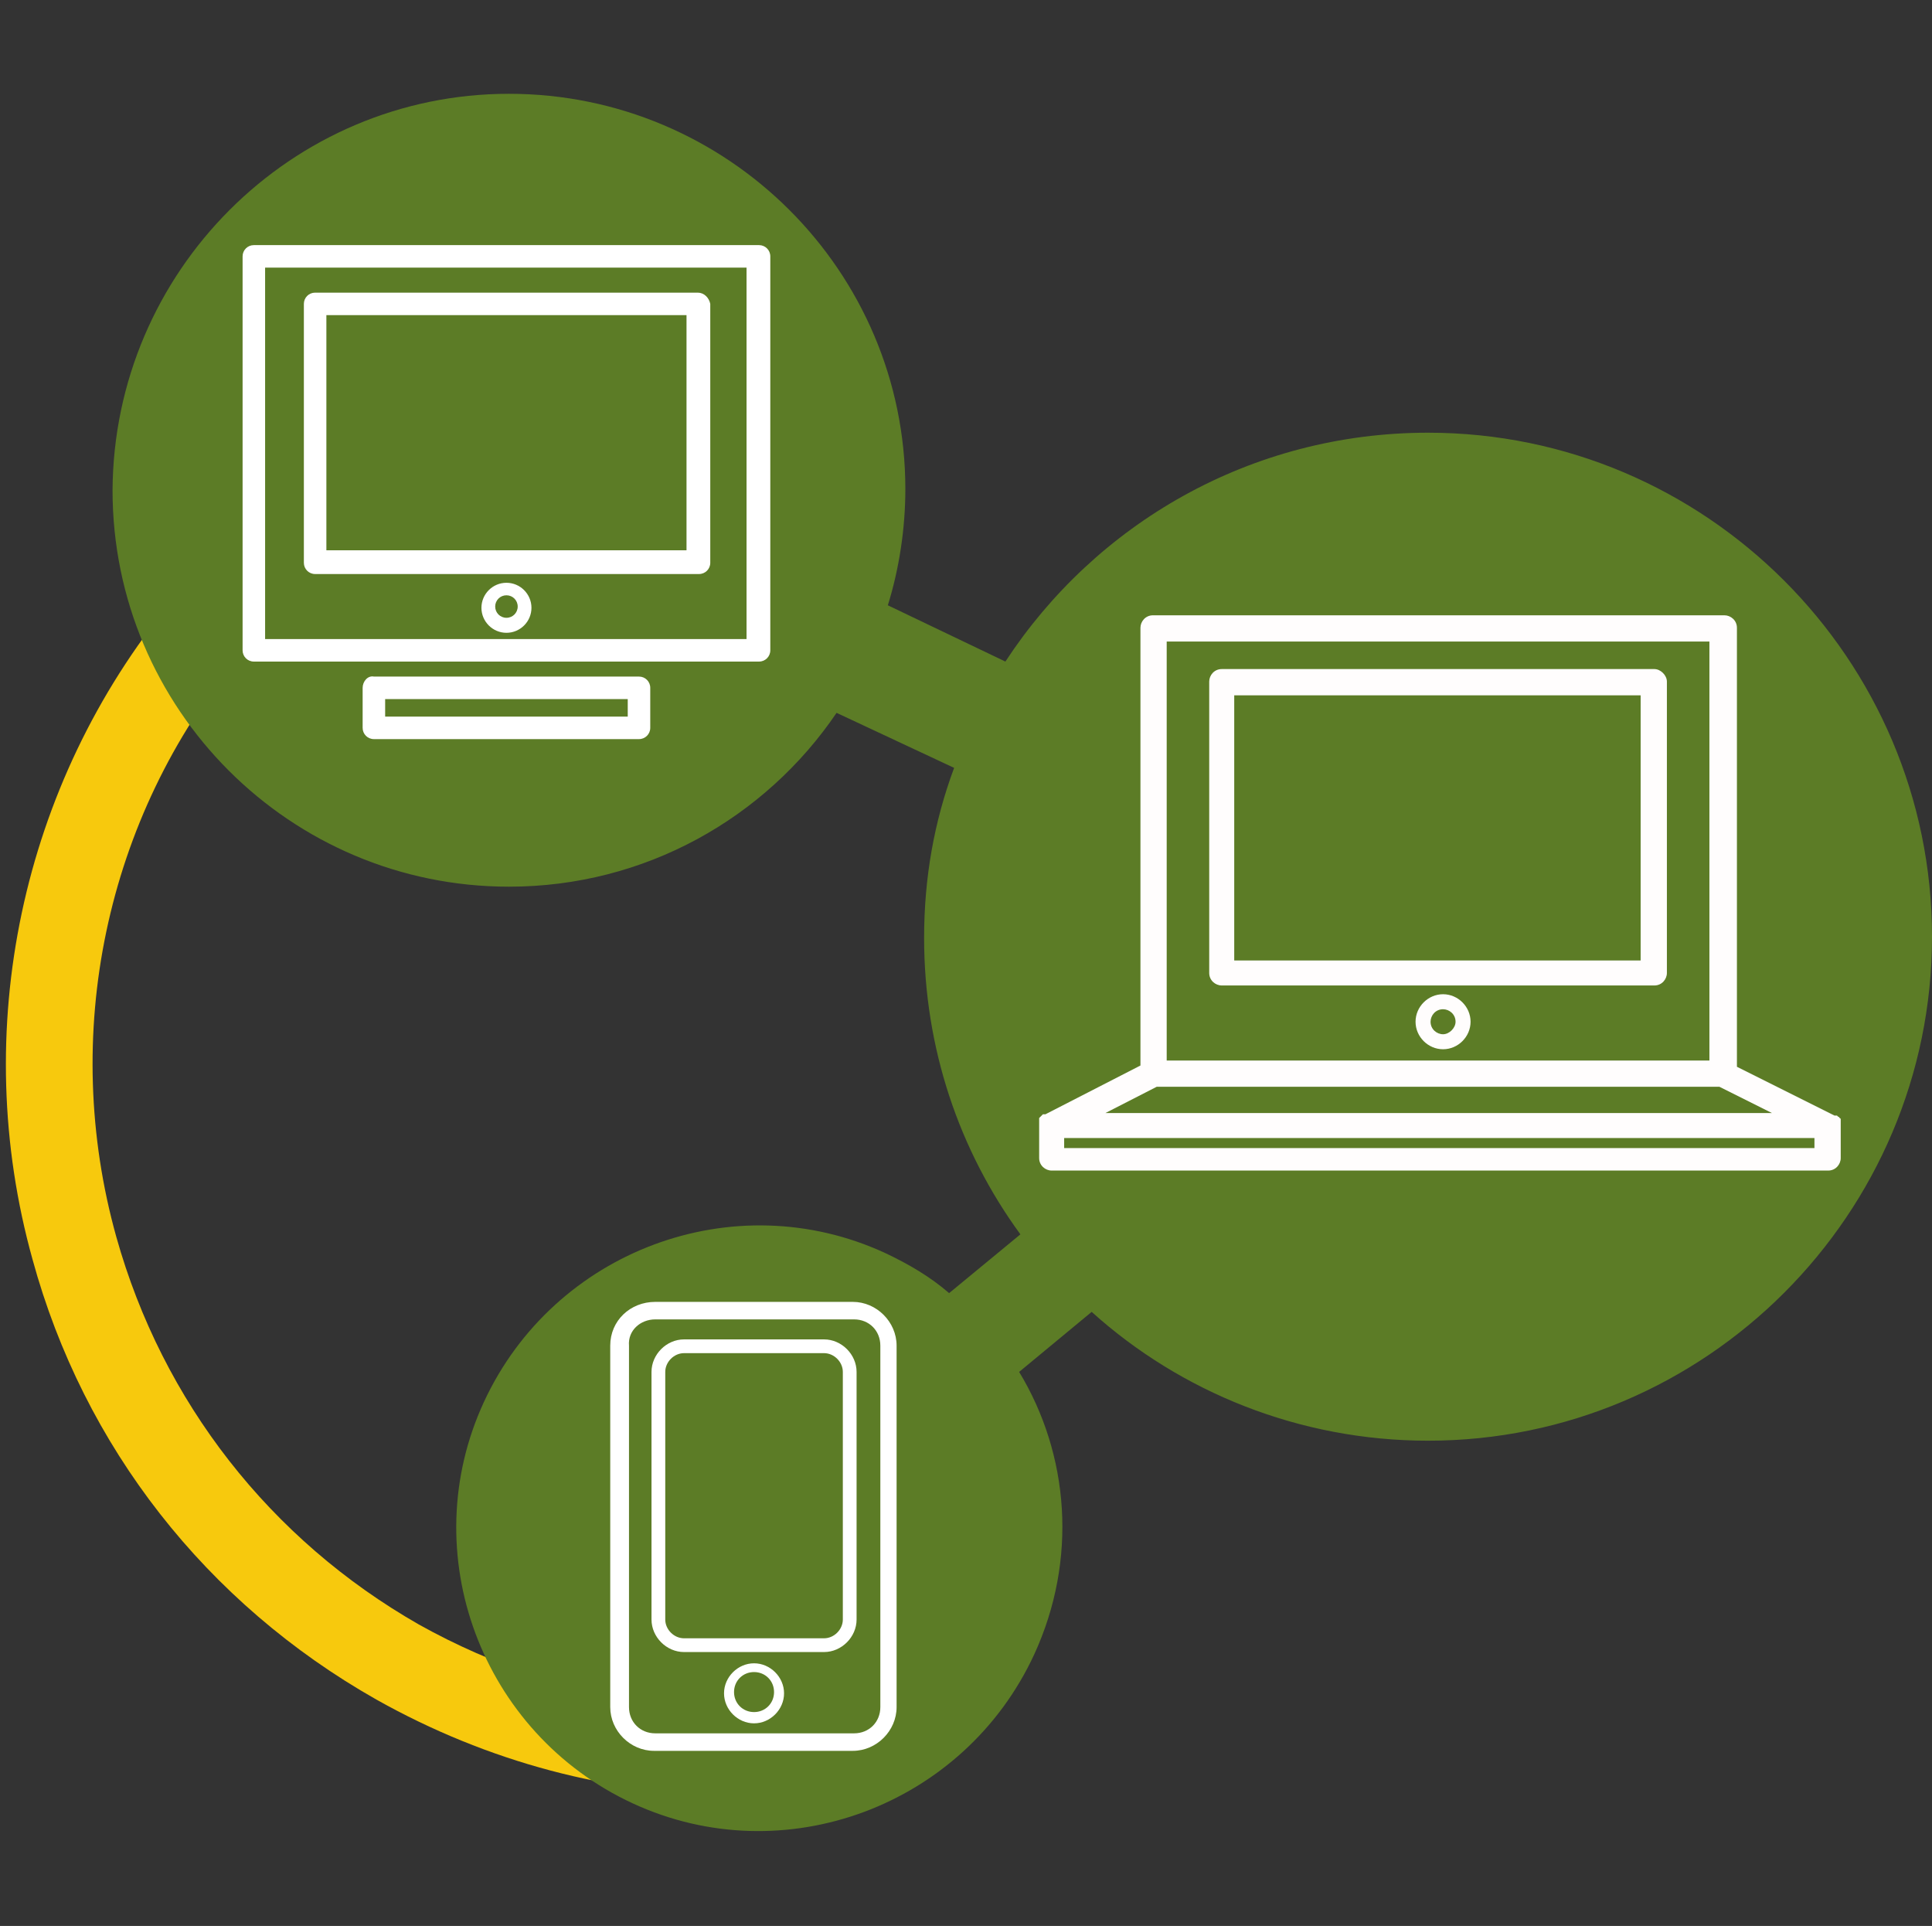 <?xml version="1.0" encoding="utf-8"?>
<!-- Generator: Adobe Illustrator 25.2.3, SVG Export Plug-In . SVG Version: 6.00 Build 0)  -->
<svg version="1.1" id="Capa_1" xmlns="http://www.w3.org/2000/svg" xmlns:xlink="http://www.w3.org/1999/xlink" x="0px" y="0px"
	 viewBox="0 0 154.5 154" style="enable-background:new 0 0 154.5 154;" xml:space="preserve">
<rect x="0" y="0" width="154.5" height="154" fill="#333333" stroke="none"/>
<style type="text/css">
	.st0{display:none;}
	.st1{display:inline;}
	.st2{fill:none;stroke:#F7C90D;stroke-width:6.99;stroke-miterlimit:10;}
	.st3{display:none;fill:#5C7C26;}
	.st4{display:inline;fill:none;stroke:#F7C90D;stroke-width:6.99;stroke-miterlimit:10;}
	.st5{fill:#5C7C26;}
	.st6{fill:none;stroke:#FFFFFF;stroke-linecap:round;stroke-linejoin:round;stroke-miterlimit:10;}
	.st7{fill:#5C7C26;stroke:#FFFFFF;stroke-linecap:round;stroke-linejoin:round;stroke-miterlimit:10;}
	.st8{fill:#F7C90D;}
	.st9{fill:#FFFFFF;}
	.st10{display:inline;fill:#FFFFFF;}
	.st11{display:none;fill-rule:evenodd;clip-rule:evenodd;fill:#FFFFFF;}
	.st12{display:inline;fill-rule:evenodd;clip-rule:evenodd;fill:#5C7C26;}
	.st13{display:inline;fill:#5C7C26;}
	.st14{fill:#4C4C4C;}
	.st15{fill:#D1D3D4;}
	.st16{fill:#FFFFFF;stroke:#5C7C26;stroke-miterlimit:10;}
	.st17{opacity:0.17;fill:#FFFFFF;enable-background:new    ;}
	.st18{display:inline;fill:#F5F5F5;}
	.st19{fill:#FBDE17;}
	.st20{fill:none;stroke:#FFC61F;stroke-miterlimit:10;}
	.st21{fill:none;stroke:#FFFFFF;stroke-miterlimit:10;}
	.st22{fill:none;stroke:#FFFFFF;stroke-width:0.954;stroke-miterlimit:10;}
	.st23{fill:#FFFFFF;stroke:#FFFFFF;stroke-miterlimit:10;}
	.st24{fill:#FFFDFD;}
</style>
<g id="Capa_2_1_" class="st0">
	<g id="Capa_4" class="st1">
		<path class="st2" d="M42,124.8c-31.3-13.1-46-49-33-80.2c7.7-18.4,23.9-31.9,43.3-36.2"/>
		<path class="st3" d="M114.1,0H74.3c-2.7,0-5,2.1-5.2,4.8l-3.6,74.3h-9.3V57.9c0-2.1-1.6-3.8-3.7-3.8l0,0l0,0
			c-2.1,0-3.7,1.7-3.7,3.8l0,0v21.3h-4.2V65c0-1.5-1.2-2.7-2.7-2.8l0,0c-1.5,0-2.7,1.2-2.7,2.7l0,0V79H36c-2.2,0-4,1.7-4.3,3.9
			l-3,21.2c3.9-2.2,8.2-3.3,12.7-3.3c14.8,0,26.8,12.4,26.8,27.7c0,0.6-0.1,1.2-0.1,1.9h14.5c-1.3-4.1-2-8.4-2-12.7
			c0-22.2,17.3-40.1,38.7-40.2V5.4C119.4,2.5,117,0,114.1,0z M111.4,68.5c0,2.5-1.7,4.7-4.1,5.2c-13,2.9-23.7,12.1-28.4,24.5
			c-0.5,1.4-1.8,2.3-3.3,2.3h-1.8c-2,0-3.6-1.7-3.5-3.7c0-0.1,0-0.2,0-0.3L75,12.1c0.3-2.7,2.5-4.8,5.2-4.8h25.9
			c2.9,0,5.3,2.5,5.3,5.4l0,0V68.5z M45.4,128.7c-0.1,2.2-2,3.9-4.2,3.8s-3.9-2-3.8-4.2c0.1-2.1,1.9-3.8,4-3.8
			C43.6,124.6,45.4,126.4,45.4,128.7L45.4,128.7z M65.8,124.7v7.9c0,0.8-0.6,1.5-1.5,1.5l0,0l0,0c-0.7,0-1.2,0.5-1.4,1.1
			c-0.5,1.6-1.1,3.2-1.8,4.6c-0.3,0.6-0.2,1.3,0.2,1.8l0,0c0.6,0.6,0.6,1.5,0,2.1l-5.4,5.6c-0.5,0.6-1.5,0.6-2,0l0,0
			c-0.5-0.5-1.2-0.6-1.7-0.3c-1.4,0.8-2.9,1.4-4.5,1.9c-0.6,0.2-1.1,0.8-1.1,1.4l0,0c0,0.8-0.6,1.5-1.4,1.5l0,0h-7.7
			c-0.8,0-1.5-0.7-1.5-1.5l0,0l0,0c0-0.7-0.4-1.3-1-1.5c-1.6-0.5-3.1-1.1-4.5-1.9c-0.6-0.3-1.3-0.2-1.7,0.3l0,0
			c-0.5,0.6-1.5,0.6-2,0l0,0l-5.4-5.6c-0.6-0.6-0.6-1.5,0-2.1l0,0c0.5-0.5,0.6-1.2,0.2-1.8c-0.8-1.5-1.4-3-1.9-4.6
			c-0.2-0.6-0.7-1.1-1.4-1.1l0,0c-0.8,0-1.5-0.7-1.5-1.5v-7.9c0-0.8,0.6-1.5,1.5-1.5l0,0c0.7,0,1.2-0.5,1.4-1.1
			c0.5-1.6,1.1-3.2,1.9-4.6c0.3-0.6,0.2-1.3-0.2-1.8l0,0c-0.6-0.6-0.6-1.5,0-2.1l5.4-5.6c0.5-0.6,1.5-0.6,2,0l0,0
			c0.5,0.5,1.2,0.6,1.7,0.3c1.4-0.8,2.9-1.4,4.5-1.9c0.6-0.2,1-0.8,1-1.4l0,0c0-0.8,0.6-1.5,1.5-1.5l0,0h7.7c0.8,0,1.5,0.7,1.5,1.5
			l0,0c0,0.7,0.4,1.2,1.1,1.4c1.6,0.5,3.1,1.1,4.5,1.9c0.6,0.3,1.3,0.2,1.7-0.3l0,0c0.5-0.6,1.4-0.6,2-0.1l0.1,0.1l5.4,5.6
			c0.6,0.6,0.6,1.5,0,2.1l0,0c-0.5,0.5-0.6,1.2-0.2,1.8c0.8,1.5,1.4,3,1.8,4.6c0.2,0.6,0.7,1.1,1.4,1.1l0,0
			C65.2,123.2,65.9,123.9,65.8,124.7L65.8,124.7z M52.8,128.7c-0.2-6.3-5.5-11.3-11.8-11.1c-6.3,0.2-11.3,5.5-11.1,11.8
			c0.2,6.2,5.3,11.1,11.4,11.1C47.7,140.4,52.9,135.1,52.8,128.7L52.8,128.7z M125.2,117.8c-0.1,3.2-2.8,5.7-5.9,5.6
			c-3.2-0.1-5.7-2.8-5.6-5.9s2.6-5.6,5.7-5.6C122.7,111.9,125.3,114.6,125.2,117.8L125.2,117.8z M154.5,112.2v11.3
			c0,1.2-0.9,2.1-2.1,2.2l0,0c-0.9,0-1.8,0.7-2,1.6c-0.6,2.3-1.5,4.5-2.6,6.6c-0.4,0.8-0.3,1.9,0.4,2.6l0,0c0.8,0.8,0.8,2.2,0,3
			l-7.7,8c-0.8,0.8-2.1,0.9-2.9,0.1l-0.1-0.1c-0.6-0.7-1.7-0.8-2.5-0.4c-2,1.1-4.2,2.1-6.4,2.7c-0.9,0.3-1.5,1.1-1.5,2.1l0,0
			c0,1.2-0.9,2.1-2,2.2h-11c-1.2,0-2.1-1-2.1-2.2l0,0c0-1-0.6-1.8-1.5-2.1c-2.2-0.7-4.3-1.6-6.4-2.7c-0.8-0.5-1.9-0.3-2.5,0.4
			c-0.7,0.8-2,0.9-2.8,0.2c-0.1-0.1-0.1-0.1-0.2-0.2l-7.7-8c-0.8-0.8-0.8-2.2,0-3l0,0c0.7-0.7,0.8-1.7,0.3-2.6
			c-1.1-2.1-2-4.3-2.6-6.6c-0.2-0.9-1.1-1.6-2-1.6l0,0c-1.2,0-2.1-1-2.1-2.1l0,0v-11.3c0-1.2,0.9-2.2,2-2.2h0.1l0,0
			c0.9,0,1.8-0.7,2-1.6c0.6-2.3,1.5-4.5,2.6-6.6c0.5-0.8,0.3-1.9-0.3-2.6c-0.8-0.9-0.8-2.2,0-3.1l7.7-8c0.7-0.8,2-0.9,2.8-0.2
			c0.1,0.1,0.1,0.1,0.2,0.2c0.6,0.7,1.7,0.8,2.5,0.4c2-1.1,4.1-2.1,6.4-2.7c0.9-0.3,1.5-1.1,1.5-2.1l0,0c0-1.1,0.9-2.1,2-2.1h11
			c1.1,0.1,2,1,2,2.2l0,0c0,1,0.6,1.8,1.5,2.1c2.2,0.7,4.4,1.6,6.4,2.7c0.8,0.5,1.8,0.3,2.5-0.4c0.8-0.8,2.1-0.9,2.9-0.1l0.1,0.1
			l7.7,8c0.8,0.9,0.8,2.2,0,3.1l0,0c-0.7,0.7-0.8,1.7-0.4,2.6c1.1,2.1,2,4.3,2.6,6.6c0.2,0.9,1.1,1.6,2,1.6l0,0
			C153.6,110,154.5,111,154.5,112.2L154.5,112.2z M135.8,117.8c0-9.3-7.3-16.9-16.3-16.9c-9.3-0.3-17.1,7-17.4,16.3
			s7,17.1,16.3,17.4s17.1-7,17.4-16.3C135.8,118.2,135.8,118,135.8,117.8z"/>
	</g>
</g>
<g id="CALENDARIO" class="st0">
	<path class="st4" d="M26.1,43.8c9.1-29.1,40-45.4,69.2-36.3c17.2,5.4,30.6,18.7,36.1,35.8"/>
	<g class="st1">
		<g>
			<path class="st5" d="M25.7,33.9c-6.8,0-12.3,5.5-12.3,12.3v94.9c0,6.8,5.5,12.3,12.3,12.3h105.6c6.8,0,12.3-5.5,12.3-12.3v-95
				c0-6.8-5.5-12.3-12.3-12.3H127v7.8c0,5.2-4.2,9.4-9.4,9.4c-5.2,0-9.4-4.2-9.4-9.4v-7.8H48.8v7.8c0,5.2-4.2,9.4-9.4,9.4
				S30,46.8,30,41.6v-7.8h-4.3V33.9z M33.5,68.2h90c2.7,0,4.9,2,4.9,4.4v61.5c0,2.5-2.2,4.4-4.9,4.4h-90c-2.7,0-4.9-2-4.9-4.4V72.7
				C28.6,70.2,30.8,68.2,33.5,68.2z"/>
			<path class="st5" d="M35.3,26.9v9.9v7c0,2.2,1.8,4,4,4s4-1.8,4-4v-7v-9.9c0-2.2-1.8-4-4-4S35.3,24.7,35.3,26.9z"/>
			<path class="st5" d="M113.6,27.9v9.9v7c0,2.2,1.8,4,4,4s4-1.8,4-4v-7v-9.9c0-2.2-1.8-4-4-4S113.6,25.7,113.6,27.9z"/>
		</g>
		<rect x="37.2" y="75.9" class="st5" width="23.8" height="24.4"/>
		<rect x="67.1" y="75.9" class="st5" width="23.8" height="24.4"/>
		<rect x="37.2" y="105.9" class="st5" width="23.8" height="24.4"/>
		<rect x="67.1" y="105.9" class="st5" width="23.8" height="24.4"/>
		<rect x="98.2" y="75.9" class="st5" width="23.8" height="24.4"/>
		<rect x="98.2" y="105.9" class="st5" width="23.8" height="24.4"/>
	</g>
</g>
<g id="Uniforme" class="st0">
	<path class="st4" d="M35.7,128.5C8,114.9-3.3,81.3,10.4,53.7c8-16.3,23.5-27.7,41.5-30.5"/>
	<g class="st1">
		<path class="st5" d="M147.6,17.4L114.9,1.9c-13.7,5.9-27.4,5.9-41.1,0L40.9,17.4c7,22.8,12.4,62.5-6.3,61.1l0,0v73.9h119.3V78.5
			l0,0C135.2,79.9,140.7,40.2,147.6,17.4z"/>
		<path class="st6" d="M73.7,1.9L40.9,17.4c7,22.8,12.4,62.5-6.3,61.1l0,0v73.9h58.6V63.2C93.3,45.2,73.7,23.9,73.7,1.9z"/>
		<line class="st6" x1="41.6" y1="19.6" x2="73.8" y2="4.4"/>
		<rect x="52.7" y="58.2" class="st6" width="25.9" height="18.9"/>
		<path class="st6" d="M45.4,124.2c-0.9,0-1.8-0.3-2.5-0.9v20.5h41.5v-20.5c-0.7,0.5-1.5,0.9-2.5,0.9
			C81.9,124.2,45.4,124.2,45.4,124.2z"/>
		<path class="st6" d="M41.4,112.4v7.8c0,1.3,0.6,2.4,1.5,3.1c0.7,0.5,1.5,0.9,2.5,0.9h36.5c0.9,0,1.8-0.3,2.5-0.9
			c0.9-0.7,1.5-1.9,1.5-3.1v-7.8H41.4z"/>
		<path class="st6" d="M114.9,1.9l32.8,15.5c-7,22.8-12.4,62.5,6.3,61.1l0,0v73.9H95.3V63.2C95.3,45.2,114.9,23.9,114.9,1.9z"/>
		<line class="st6" x1="147" y1="19.6" x2="114.8" y2="4.4"/>
		<rect x="110.1" y="59.6" class="st6" width="9.2" height="17.5"/>
		<path class="st6" d="M143.2,124.2c0.9,0,1.8-0.3,2.5-0.9v20.5h-41.5v-20.5c0.7,0.5,1.5,0.9,2.5,0.9
			C106.7,124.2,143.2,124.2,143.2,124.2z"/>
		<path class="st6" d="M147.2,112.4v7.8c0,1.3-0.6,2.4-1.5,3.1c-0.7,0.5-1.5,0.9-2.5,0.9h-36.5c-0.9,0-1.8-0.3-2.5-0.9
			c-0.9-0.7-1.5-1.9-1.5-3.1v-7.8H147.2z"/>
		<path class="st6" d="M135,65.2c0.4,0,0.7-0.2,1-0.5v12.5h-16.7V64.6c0.3,0.3,0.6,0.5,1,0.5L135,65.2L135,65.2z"/>
		<path class="st7" d="M136.6,57.9v4.8c0,0.8-0.2,1.5-0.6,1.9c-0.3,0.3-0.6,0.5-1,0.5h-14.7c-0.4,0-0.7-0.2-1-0.5
			c-0.4-0.4-0.6-1.1-0.6-1.9v-4.8C118.7,57.9,136.6,57.9,136.6,57.9z"/>
	</g>
</g>
<g id="Capa_4_1_" class="st0">
	<g class="st1">
		<path class="st8" d="M60.8,135.9C27.3,135.9,0,108.6,0,75c0-33.5,27.3-60.8,60.8-60.8s60.8,27.3,60.8,60.8
			C121.6,108.6,94.4,135.9,60.8,135.9z M60.8,21.2C31.3,21.2,7,45.5,7,75s24.3,53.8,53.8,53.8s53.8-24.3,53.8-53.8
			S90.4,21.2,60.8,21.2z"/>
	</g>
	<g class="st1">
		<g>
			<g>
				<rect x="87.3" y="10.9" class="st5" width="10.9" height="25.6"/>
			</g>
		</g>
		<g>
			<path class="st5" d="M98.2,36.2V10.9h-5.4v24.8C94.6,35.6,96.4,35.8,98.2,36.2z"/>
		</g>
		<g>
			<path class="st5" d="M115.8,153.8h-47c-4.4,0-8-3.6-8-8.1V58.4c0-17.5,14.1-31.8,31.5-31.8l0,0c17.4,0,31.5,14.2,31.5,31.8v87.3
				C123.8,150.2,120.2,153.8,115.8,153.8z"/>
		</g>
		<g>
			<path class="st5" d="M118.3,65.1c0-14.4-10.4-26.4-24.1-29l0,0h-5.4v117.7h22c4.2,0,7.5-3.4,7.5-7.5V65.1z"/>
		</g>
		<g>
			<g>
				<path class="st5" d="M141.6,22.4l-40.1-12l1.6-5.2l35.1,10.5c2.8,0.8,4.3,3.7,3.5,6.5L141.6,22.4z"/>
			</g>
		</g>
		<g>
			<g>
				<rect x="85.7" y="30.7" class="st5" width="14" height="5.4"/>
			</g>
		</g>
		<g>
			<path class="st5" d="M79.3,5.4L79.3,5.4c0,3,2.4,5.4,5.4,5.4h1v5.4h14v-5.4h0.7c3,0,5.9-0.7,8.5-2.2l0,0c2.6-1.4,5.5-2.2,8.5-2.2
				h21.3c3.6,0,6.5-2.9,6.5-6.5l0,0H84.8C81.8,0,79.3,2.4,79.3,5.4z"/>
		</g>
		<g>
			<g>
				<path class="st5" d="M49.8,77h-5.4v-9.7c0-25.5,20.6-46.1,46.1-46.1h5.3v5.4h-6.5c-21.8,0-39.4,17.7-39.4,39.4v11
					C49.9,77,49.8,77,49.8,77z"/>
			</g>
		</g>
		<g>
			<polygon class="st5" points="60.4,106.9 33.2,106.9 41.9,77 51.7,77 			"/>
		</g>
		<g>
			<rect x="59.2" y="68.2" class="st9" width="59" height="2.8"/>
		</g>
		<g>
			<rect x="59.2" y="77.9" class="st9" width="59" height="2.8"/>
		</g>
		<g>
			<polygon class="st5" points="51.7,77 46.8,77 46.8,106.9 60.4,106.9 			"/>
		</g>
	</g>
	<rect x="86.7" class="st10" width="67.8" height="154"/>
</g>
<g id="Capa_5">
	<g>
		<path class="st8" d="M58.7,143.5c-9.9,0-19.7-2.6-28.6-7.6c-13.6-7.7-23.4-20.2-27.5-35.2c-5.1-18.3-0.9-38,11.1-52.6l5.4,4.4
			C8.4,65.4,4.8,82.8,9.3,98.9c3.7,13.2,12.3,24.2,24.2,31c12,6.7,25.8,8.4,39,4.8l1.9,6.7C69.2,142.8,64,143.5,58.7,143.5z"/>
	</g>
	<g>
		<path class="st5" d="M40.5,17c7.6,0,13.7,6.1,13.7,13.7s-6.1,13.7-13.7,13.7s-13.7-6.1-13.7-13.7S32.9,17,40.5,17z"/>
		<path class="st5" d="M40.7,7.5c17.5,0,31.7,14.2,31.7,31.6c0,3.2-0.5,6.4-1.4,9.3l9.4,4.5c7.2-11,19.6-18.3,33.8-18.3
			c22.2,0,40.3,18.1,40.3,40.3s-18.1,40.3-40.3,40.3c-10.3,0-19.8-3.9-26.9-10.3l-5.8,4.8c4,6.6,4.7,15,1.2,22.6
			c-5.6,12.1-20,17.5-32.1,11.9s-17.5-20-11.9-32.1s20-17.5,32.1-11.9c1.9,0.9,3.6,1.9,5.1,3.2l5.7-4.7C76.7,92,73.9,83.8,73.9,75
			c0-4.8,0.8-9.3,2.4-13.6L66.9,57c-5.7,8.4-15.3,13.9-26.2,13.9C23.2,70.9,9,56.7,9,39.2C9.1,21.7,23.3,7.5,40.7,7.5z"/>
		<path class="st5" d="M60.4,106.2c5.7,0.1,10.2,4.7,10.2,10.4c-0.1,5.7-4.7,10.2-10.4,10.2c-5.7-0.1-10.2-4.7-10.2-10.4
			C50,110.7,54.7,106.2,60.4,106.2z"/>
	</g>
	<path class="st11" d="M15.6,25.7c2.1-0.6,5-0.7,6.7-1.4c1.1-0.5,2.7-1.5,4.1-2c5.5-1.9,6.3-0.6,8.1-2.6c2.9,2.5,4.8,1.5,6.8,2.6
		c0.8,0.4,1.7,1.6,2.4,2c0,0,3.2,0.4,5.2,1.4H15.6L15.6,25.7z M69.7,37.6v3.3c0,0.8-0.6,1.4-1.4,1.4H64l-1.8-2.2
		c-0.2-0.3-0.6-0.4-1-0.4H50.6V24.1c4.8,0,7.5,0,12.3,0c3,0.3,3.8,2.2,4.7,4.7L69.7,37.6L69.7,37.6z M65.6,29.5
		c-0.3,0.1-0.5,0.3-0.5,0.7L65,34.4c0,0.3,0.3,0.5,0.7,0.5l1.9,0l-1.3-5.5L65.6,29.5L65.6,29.5z M57.7,29.4c-0.3,0-0.6,0.3-0.6,0.6
		v4.2c0,0.3,0.3,0.6,0.6,0.6l5.5,0c0.3,0,0.6-0.3,0.6-0.6l0-4.3c0-0.3-0.3-0.6-0.6-0.6H57.7L57.7,29.4z M13,27.3h37l-2,12.2H15
		L13,27.3L13,27.3z M15.5,41.4c-0.4,0-0.8,0.3-0.8,0.7v5.1c0,0.4,0.4,0.7,0.8,0.7h4.3l0,0c0-3,2.4-5.4,5.4-5.4s5.4,2.4,5.4,5.4v0
		h21.2l0,0c0-3,2.4-5.4,5.4-5.4c3,0,5.4,2.4,5.4,5.4v0h5.6c0.4,0,0.8-0.3,0.8-0.7v-3.4c-0.3,0.1-0.6,0.1-0.9,0.1h-5.1l-2.1-2.5H15.5
		L15.5,41.4z M25.2,46.1c1,0,1.8,0.8,1.8,1.8s-0.8,1.8-1.8,1.8s-1.8-0.8-1.8-1.8S24.3,46.1,25.2,46.1L25.2,46.1z M57.3,46.1
		c1,0,1.8,0.8,1.8,1.8s-0.8,1.8-1.8,1.8c-1,0-1.8-0.8-1.8-1.8S56.3,46.1,57.3,46.1L57.3,46.1z M25.2,43.4c2.5,0,4.5,2,4.5,4.5
		s-2,4.5-4.5,4.5s-4.5-2-4.5-4.5S22.8,43.4,25.2,43.4L25.2,43.4z M57.3,43.4c2.5,0,4.5,2,4.5,4.5s-2,4.5-4.5,4.5s-4.5-2-4.5-4.5
		S54.8,43.4,57.3,43.4z"/>
	<path class="st11" d="M106.6,85.7l0.9-20.9c0.3,0.3,0.7,0.6,1.1,0.8L108.2,86h0.4l1.1-19.9c0.3,0.1,0.7,0.1,1,0.1
		c1.5,0,2.8-0.7,3.7-1.8l0.4,3c-0.3,0.6-0.6,1.3-0.9,1.9c-1.8,5.2-3,9.6-3.5,15.1c-0.1,0.6,0,1.1,0.2,1.6h1.1
		c-0.2-0.5-0.3-1-0.3-1.6c0.5-5.5,1.5-9.4,3.4-14.9c0.7-1.9,1.7-3.7,3.7-3.7h13.7c2,0,3.7,1.7,3.7,3.7v9.9h1.1c1.1,0,2,0.9,2,2v1.7
		v3.1c0,1.1-0.9,2-2,2h-4.8h-0.8h-16.3h-5C108.6,88.2,107.1,87.1,106.6,85.7L106.6,85.7L106.6,85.7z M121.3,88.8h8.4v1.4h-8.4V88.8
		L121.3,88.8z M87.1,68.7h0.4V51.2v-0.1h0l1.9-5.7H91l1.5,5.2l-1.3,18.8l0.7,1h8.8l1.8-1.7h1.2l-4.5,6.6h-7.7L87.1,68.7L87.1,68.7z
		 M88.4,68.7h1l-1-9V68.7L88.4,68.7z M110.8,58.1c-2,0-3.6,1.6-3.6,3.6c0,2,1.6,3.6,3.6,3.6c2,0,3.6-1.6,3.6-3.6
		C114.3,59.7,112.7,58.1,110.8,58.1L110.8,58.1z M108.6,57.6c0.5-0.3,1.1-0.4,1.6-0.5L92.1,46.2l0.4,1.4L108.6,57.6L108.6,57.6z
		 M106.2,61.6L106.2,61.6c0-1.7,0.9-3.1,2.2-3.9l-15.5-8.6l0.4,1.4l-0.1,1L106.2,61.6L106.2,61.6z M106.9,91.3h1.4v10.3h-7.9
		C104,99.1,105.7,96.7,106.9,91.3L106.9,91.3z M119.6,67.6c-1.6,0-2.5,1.4-3,3c-1.5,4.4-1.7,5.9-2.1,10.4c-0.1,1.6,1.3,3,3,3h8.7
		c5.5-0.1,7.6-5,7.4-7v-6.4c0-1.6-1.3-3-3-3H119.6L119.6,67.6z M125.5,93.4c1.5,0,2.8,1.3,2.8,2.8c0,1.5-1.3,2.8-2.8,2.8
		c-1.5,0-2.8-1.3-2.8-2.8C122.7,94.7,123.9,93.4,125.5,93.4L125.5,93.4z M136.4,93.4c1.5,0,2.8,1.3,2.8,2.8c0,1.5-1.3,2.8-2.8,2.8
		c-1.5,0-2.8-1.3-2.8-2.8C133.6,94.7,134.8,93.4,136.4,93.4L136.4,93.4z M114.6,93.4c1.5,0,2.8,1.3,2.8,2.8c0,1.5-1.3,2.8-2.8,2.8
		c-1.5,0-2.8-1.3-2.8-2.8C111.8,94.7,113.1,93.4,114.6,93.4L114.6,93.4z M114,90.9c-2.9,0-5.3,2.4-5.3,5.3l0,0
		c0,2.9,2.4,5.3,5.3,5.3H137c2.9,0,5.3-2.4,5.3-5.3l0,0c0-2.9-2.4-5.3-5.3-5.3H114L114,90.9z M114.6,92.3c-2.4,0-4.3,1.8-4.3,3.9
		l0,0c0,2.2,1.9,3.9,4.3,3.9h21.8c2.4,0,4.3-1.8,4.3-3.9l0,0c0-2.2-1.9-3.9-4.3-3.9H114.6z"/>
	<path class="st11" d="M55.2,118.1L55.2,118.1L55.2,118.1h0.5h0.6l0.1,0l5.3,0.2v0.2l4.9,0.1c-0.1-0.1-0.1-0.3-0.2-0.4l1.8,0.4
		c0.1,0.2,0.2,0.4,0.2,0.5l6.2,5.7l-0.3,0.7l-5.6-5c0,0.8-0.2,1.6-0.6,2.4l5,4.8l-0.4,0.8c-0.3,0.5-0.3,1.1-0.2,1.6l-4.1-3.4
		c-0.2-1.6-1.2-3-2.5-3.9c0.7-1,1-2.3,0.8-3.5l-5.1-0.1v0.2l-1.1,0l2.5,0.7c1.2,0.4,2.3,1,2.3,2.3v0.1c-0.7-0.3-1.5-0.5-2.4-0.5
		c-3.1,0-5.5,2.5-5.5,5.5c0,0.1,0,0.3,0,0.4h-6c0-0.1,0-0.3,0-0.4c0-3.1-2.5-5.5-5.5-5.5c-2.2,0-4.1,1.3-5,3.1v-4.7
		c0-1,0.7-1.9,1.6-2.2l0.7-6.4c0.1-0.6,0.5-1.1,1.1-1.1h8.2c0.6,0,1,0.5,1.1,1.1L55.2,118.1L55.2,118.1z M73.1,128.7
		c-0.5,0.9-0.1,2.1,0.8,2.5c1.7,0.9,4.8,1.4,6.8,1.5c-2.5-2.8-4.1-5.3-2.9-9.1l-2.4,0.5L73.1,128.7L73.1,128.7z M46,125.5
		c-1.1,0-2,0.9-2,2c0,1.1,0.9,2,2,2c1.1,0,2-0.9,2-2C48,126.4,47.1,125.5,46,125.5L46,125.5z M63,125.5c-1.1,0-2,0.9-2,2
		c0,1.1,0.9,2,2,2c1.1,0,2-0.9,2-2C65.1,126.4,64.2,125.5,63,125.5L63,125.5z M46,122.4c-2.8,0-5.1,2.3-5.1,5.1
		c0,2.8,2.3,5.1,5.1,5.1c2.8,0,5.1-2.3,5.1-5.1C51.1,124.7,48.8,122.4,46,122.4L46,122.4z M63,122.4c-2.8,0-5.1,2.3-5.1,5.1
		c0,2.8,2.3,5.1,5.1,5.1c2.8,0,5.1-2.3,5.1-5.1C68.2,124.7,65.9,122.4,63,122.4L63,122.4z M67.8,119.4c-0.3,0-0.6,0.3-0.6,0.6
		c0,0.3,0.3,0.6,0.6,0.6c0.3,0,0.6-0.3,0.6-0.6C68.4,119.7,68.1,119.4,67.8,119.4L67.8,119.4z M67.1,122.2c-0.3,0-0.6,0.3-0.6,0.6
		c0,0.3,0.3,0.6,0.6,0.6c0.3,0,0.6-0.3,0.6-0.6C67.7,122.5,67.4,122.2,67.1,122.2L67.1,122.2z M52.2,111.5h-7c-0.5,0-0.9,0.4-1,1
		l-0.9,7.3c0.9-0.4,1.9-0.6,2.9-0.6c2.8,0,5.2,1.5,6.6,3.7h2.7l-2.4-10.4C53,111.9,52.7,111.5,52.2,111.5z"/>
	<g id="XMLID_1205_">
		<path id="XMLID_1215_" class="st9" d="M20.3,52.9h40.4c0.5,0,0.9-0.4,0.9-0.9V20.5c0-0.5-0.4-0.9-0.9-0.9H20.3
			c-0.5,0-0.9,0.4-0.9,0.9V52C19.4,52.5,19.8,52.9,20.3,52.9z M21.2,21.4h38.5v29.7H21.2V21.4z"/>
		<path id="XMLID_1212_" class="st9" d="M55.8,23.4H25.2c-0.5,0-0.9,0.4-0.9,0.9v20.7c0,0.5,0.4,0.9,0.9,0.9h30.7
			c0.5,0,0.9-0.4,0.9-0.9V24.3C56.7,23.8,56.3,23.4,55.8,23.4z M54.9,44H26.1V25.2h28.8V44z"/>
		<path id="XMLID_1209_" class="st9" d="M40.5,46.6c-1.1,0-2,0.9-2,2c0,1.1,0.9,2,2,2c1.1,0,2-0.9,2-2
			C42.5,47.5,41.6,46.6,40.5,46.6z M40.5,49.4c-0.5,0-0.9-0.4-0.9-0.9c0-0.5,0.4-0.9,0.9-0.9s0.9,0.4,0.9,0.9
			C41.4,49,41,49.4,40.5,49.4z"/>
		<path id="XMLID_1206_" class="st9" d="M51.1,59.1c0.5,0,0.9-0.4,0.9-0.9V55c0-0.5-0.4-0.9-0.9-0.9H29.9C29.4,54,29,54.5,29,55v3.2
			c0,0.5,0.4,0.9,0.9,0.9H51.1z M30.8,55.9h19.4v1.4H30.8V55.9z"/>
	</g>
	<g id="XMLID_1080_">
		<path id="XMLID_1087_" class="st9" d="M48.8,107.6v28.9c0,1.9,1.6,3.5,3.5,3.5h15.9c1.9,0,3.5-1.6,3.5-3.5v-28.9
			c0-1.9-1.6-3.5-3.5-3.5H52.4C50.4,104.1,48.8,105.6,48.8,107.6z M52.4,105.5h15.9c1.2,0,2.1,0.9,2.1,2.1v28.9
			c0,1.2-0.9,2.1-2.1,2.1H52.4c-1.2,0-2.1-0.9-2.1-2.1v-28.9C50.2,106.4,51.2,105.5,52.4,105.5z"/>
		<path id="XMLID_1084_" class="st9" d="M54.7,132.1h11.2c1.4,0,2.6-1.2,2.6-2.6v-19.8c0-1.4-1.2-2.6-2.6-2.6H54.7
			c-1.4,0-2.6,1.2-2.6,2.6v19.8C52.1,130.9,53.3,132.1,54.7,132.1z M53.2,109.7c0-0.8,0.7-1.5,1.5-1.5h11.2c0.8,0,1.5,0.7,1.5,1.5
			v19.8c0,0.8-0.7,1.5-1.5,1.5H54.7c-0.8,0-1.5-0.7-1.5-1.5V109.7z"/>
		<path id="XMLID_1081_" class="st9" d="M60.3,133c-1.3,0-2.4,1.1-2.4,2.4c0,1.3,1.1,2.4,2.4,2.4c1.3,0,2.4-1.1,2.4-2.4
			C62.7,134.1,61.6,133,60.3,133z M60.3,136.9c-0.9,0-1.6-0.7-1.6-1.6c0-0.9,0.7-1.6,1.6-1.6c0.9,0,1.6,0.7,1.6,1.6
			C61.9,136.2,61.2,136.9,60.3,136.9z"/>
	</g>
</g>
<g id="Capa_6" class="st0">
	<g class="st1">
		<path class="st8" d="M14.3,108.7c-6.3-8.8-10.2-19-11.4-30C1,61.8,5.9,45.3,16.5,32.1C29.4,16,49.4,7.2,69.9,8.5l-0.5,7.6
			c-18.1-1.2-35.7,6.6-47.1,20.7C13,48.4,8.8,63,10.4,77.8s8.9,28.1,20.5,37.5l-4.8,5.9C21.6,117.5,17.6,113.3,14.3,108.7z"/>
	</g>
	<path class="st12" d="M89.7,83.5c-0.1,0-0.2,0-0.3,0c-3.4,0-5.1,0-7-0.8c-1.8-0.8-2.7-2.5-5.2-4.9c-2.1-2-5.9-4.1-6.8-6.3
		c-1.1-2.7-0.9-5.6-1.3-9.5c-2,1.1-4-4.5-4.5-6.4c-0.6-2.7-2.6-7.3-3.2-10.4c-0.1-0.5-0.1-0.9-0.2-1.4c8.2,4.1,23,4.3,28,4.3
		s19.7-0.3,27.9-4.3c0,0.4-0.1,0.9-0.2,1.4c-0.6,3.1-2.6,7.7-3.2,10.4c-0.4,1.8-2.5,7.3-4.4,6.4c-0.4,3.8-0.2,6.7-1.3,9.3
		c-0.9,2.2-4.7,4.3-6.8,6.4c-2.5,2.4-3.3,4.2-5.1,5C94.5,83.4,92.8,83.5,89.7,83.5L89.7,83.5z M109,91.2c18.4,12.5,42.9,7,45.2,31.9
		c0,0.5,0.1,23.4,0.1,30.9H94.9L109,91.2L109,91.2z M62.8,33.5c-2.1,0-3.9,0.8-3.9,3.2c0,11,60.7,10.9,60.7,0c0-2.4-1.7-3.2-3.9-3.2
		H62.8L62.8,33.5z M89.3,0c15.5,0,28.1,15.1,28.7,30.6c-0.7-0.2-1.5-0.3-2.2-0.3h-53c-0.8,0-1.5,0.1-2.2,0.3
		C61.1,15.1,73.8,0,89.3,0L89.3,0z M97.7,3.4c-5.5-1.3-11.4-1.3-16.9,0l6.3,18.9h4.2L97.7,3.4L97.7,3.4z M89.7,94.1h-1l-5.1,7.6
		l0.1,1.9l4.2,4.3l-4.8,7.7L85,154h8.6l1.6-38.4l-4.8-7.7l4.2-4.3l0.1-1.9L89.7,94.1L89.7,94.1z M69.5,91.2l14,62.8H24.2
		c0-7.5,0.1-30.4,0.1-30.9C26.6,98.1,51.1,103.7,69.5,91.2z"/>
</g>
<g id="Capa_7" class="st0">
	<g class="st1">
		<path class="st8" d="M18.1,123.6c-7.4-7.8-12.8-17.4-15.5-28.1c-4.2-16.4-1.7-33.5,7-48c10.4-17.8,29-29.3,49.5-30.9l0.6,7.6
			C41.6,25.6,25.3,35.7,16,51.3C8.4,64.1,6.2,79.1,9.9,93.6c3.7,14.4,12.7,26.6,25.6,34.2l-3.9,6.5C26.5,131.3,22,127.7,18.1,123.6z
			"/>
	</g>
	<g class="st1">
		<path class="st8" d="M60.9,137.8c-33.5,0-60.8-27.3-60.8-60.8s27.3-60.8,60.8-60.8s60.8,27.3,60.8,60.8S94.4,137.8,60.9,137.8z
			 M60.9,23.2C31.4,23.2,7.1,47.5,7.1,77s24.3,53.8,53.8,53.8s53.8-24.3,53.8-53.8S90.4,23.2,60.9,23.2z"/>
	</g>
	<rect x="67.2" y="20.2" class="st10" width="76.5" height="111.4"/>
	<rect x="41.2" y="65.6" class="st10" width="76.5" height="60.8"/>
	<path class="st13" d="M79.4,32.8c0,2,1.6,3.7,3.6,3.7h43c2,0,3.6-1.6,3.6-3.7c0-2-1.6-3.7-3.6-3.7H83C81,29.1,79.4,30.8,79.4,32.8z
		 M83,44h43c2,0,3.6,1.6,3.6,3.7c0,2-1.6,3.7-3.6,3.7H83c-2,0-3.6-1.6-3.6-3.7C79.4,45.7,81,44,83,44z M25.1,65.8l14.4,66
		c0.7,3.4,3.7,5.7,7,5.7h14.4h72h14.4c4,0,7.2-3.3,7.2-7.3v-88c0-4-3.2-7.3-7.2-7.3h-3.6V20.2c0-2-1.6-3.7-3.6-3.7h-72
		c-2,0-3.6,1.6-3.6,3.7v14.7h-3.6c-4,0-7.2,3.3-7.2,7.3v7.3h-7.2c-4,0-7.2,3.3-7.2,7.3h-7.2c-2.2,0-4.2,1-5.6,2.7
		C25.1,61.3,24.6,63.6,25.1,65.8z M143.7,42.2h3.6v88h-3.6V42.2z M64.5,49.5h-3.6v-7.3h3.6V49.5z M118.5,56.8H75.3
		c0-4-3.2-7.3-7.2-7.3V20.2h72v110l0,0c0-0.5-14.6-67.6-14.6-67.6C124.8,59.2,121.9,56.8,118.5,56.8z M55.3,117.6l11.4-9.4
		c1-0.8,2.2-1.1,3.4-0.9l1.3-1.1c-2.7-4.2-4-9.2-3.5-14.3c0.6-5.8,3.4-11.1,7.8-14.8c3.8-3.2,8.7-5,13.7-5c6.5,0,12.6,2.9,16.7,8.1
		c7.5,9.4,6.2,23.3-3.1,30.9c-3.8,3.2-8.7,5-13.7,5c-5.3,0-10.3-2-14.2-5.5l-1.5,1.2c-0.1,1.2-0.6,2.4-1.6,3.2l-11.4,9.4
		c-0.8,0.7-1.8,1-2.7,1c-1.3,0-2.5-0.6-3.3-1.6C53.2,121.9,53.5,119.1,55.3,117.6z M80.3,82.7c2.7-2.2,5.9-3.3,9.1-3.3
		c4.2,0,8.3,1.8,11.2,5.4c5,6.3,4.1,15.5-2,20.6c-2.7,2.2-5.9,3.3-9.1,3.3c-4.2,0-8.3-1.8-11.2-5.4C73.2,97,74.1,87.8,80.3,82.7z"/>
</g>
<g id="Capa_2_2_" class="st0">
	<g class="st1">
		<path class="st8" d="M26.9,128.1c-8.7-6.2-15.8-14.5-20.5-24.5c-7.3-15.2-8.4-32.5-3-48.4c6.4-19.5,21.9-34.4,41.2-40l2.1,7.3
			c-17.1,4.9-30.6,18.1-36.4,35.2c-4.7,14-3.8,29.2,2.7,42.6s17.5,23.5,31.4,28.4L42,136C36.5,134,31.5,131.4,26.9,128.1z"/>
	</g>
	<g class="st1">
		<path class="st5" d="M114,50.5l-7.7,7.7L94.9,69.7l-8,8l-10,10l-8,8l-1.7,1.7l1.8,1.8l67.9-67.9l0,0l-1.8-1.8l-7.2,7.2V16.8
			c0-0.7-0.3-1.4-0.8-1.9s-1.2-0.8-1.9-0.8h-89c-0.7,0-1.4,0.3-1.9,0.8s-0.8,1.2-0.8,1.9v118.9c0,0.7,0.3,1.4,0.8,1.9
			s1.2,0.8,1.9,0.8H109c0.7,0,1.4-0.3,1.9-0.8l8.2-8.1l0,0l8-8.1c0.5-0.5,0.8-1.2,0.8-1.9V58.3l-5.3,5.3v50.6h-16.9
			c-0.7,0-1.4,0.3-1.9,0.8s-0.8,1.2-0.8,1.9V133H38.9V19.5h83.7V42L114,50.5z M108.4,119.5h14.1l-14.1,13.6V119.5z"/>
		<rect x="50.7" y="33.1" class="st5" width="64.3" height="7.7"/>
		<polygon class="st5" points="43.5,58.2 106.3,58.2 114,50.5 43.5,50.5 		"/>
		<polygon class="st5" points="43.7,77.6 86.9,77.6 94.9,69.7 43.7,69.7 		"/>
		<polygon class="st5" points="117.7,77.6 117.7,69.7 116.5,69.7 108.6,77.6 		"/>
		<polygon class="st5" points="117.7,95.6 117.7,87.7 98.5,87.7 90.6,95.6 		"/>
		<polygon class="st5" points="43.7,95.6 68.9,95.6 76.9,87.7 43.7,87.7 		"/>
		<polygon class="st5" points="58.6,113.6 58.8,113.1 62.5,105.7 43.7,105.7 43.7,113.6 		"/>
		<path class="st5" d="M75.9,109.9l-7.6,3.7h31.1v-7.9H80.5l-2.5,2.5l0,0l0,0l-1.8-1.8l-0.7-0.7h-2l2.6,2.6c0.2,0.2,0.3,0.5,0.3,0.9
			C76.4,109.5,76.2,109.7,75.9,109.9z"/>
		<polygon class="st9" points="122.5,119.5 108.4,119.5 108.4,133.1 		"/>
		<path class="st9" d="M114,50.5l8.6-8.6V19.5H38.9V133h64.2v-16.2c0-0.7,0.3-1.4,0.8-1.9s1.2-0.8,1.9-0.8h16.9V63.6l5.3-5.3l18-18
			l-33.3,33.3l3.9-3.9h1.2v8h-9.2L78,108.2l0,0l2.5-2.5h18.8v7.9h-31l-6,2.9l-4.2,2.1c-0.4,0.2-0.8,0.1-1.1-0.2
			c-0.3-0.3-0.4-0.8-0.2-1.1l1.8-3.7H43.7v-7.9h18.8l3-6.2c0.1-0.3,0.4-0.5,0.7-0.5c0.3-0.1,0.6,0,0.9,0.3l6.4,6.4h2l0.7,0.7
			l67.9-67.9l-7.2-7.2L69,99.2l-1.8-1.8l1.7-1.7H43.7v-8h33.2l10-10H43.7v-8h51.2l11.4-11.5H43.5v-7.7C43.5,50.5,114,50.5,114,50.5z
			 M50.7,33.1H115v7.7H50.7V33.1z M90.6,95.6l8-8h19.2v8H90.6z M137.9,32.7l4.8,4.8l-67.9,67.9l-4.8-4.8L137.9,32.7z"/>
		<polygon class="st9" points="108.6,77.6 108.6,77.6 112.6,73.6 		"/>
		
			<rect x="58.4" y="65.6" transform="matrix(0.707 -0.707 0.707 0.707 -17.611 95.443)" class="st5" width="96" height="6.8"/>
		<polygon class="st5" points="78,108.2 78,108.2 145.9,40.3 144.1,38.5 76.2,106.4 		"/>
		<path class="st5" d="M67.1,99.3c-0.2-0.2-0.5-0.3-0.9-0.3c-0.3,0.1-0.6,0.3-0.7,0.5l-3,6.2l-3.6,7.4l3.5,3.5l6-2.9L76,110
			c0.3-0.1,0.5-0.4,0.5-0.7c0-0.3-0.1-0.6-0.3-0.9l-2.6-2.6L67.1,99.3z"/>
		<path class="st14" d="M56.8,117.3c-0.2,0.4-0.1,0.8,0.2,1.1c0.3,0.3,0.8,0.4,1.1,0.2l4.2-2.1l-3.5-3.5l-0.3,0.5L56.8,117.3z"/>
		<path class="st5" d="M141.7,22.9l-1.2,1.2l-2.1,2.1l-2.3,2.3l10.8,10.8l2.3-2.3l2.1-2.1l1.3-1.3c3-3,3-7.8,0-10.8
			C149.5,19.9,144.6,19.9,141.7,22.9z"/>
	</g>
</g>
<g id="Capa_3" class="st0">
	<g class="st1">
		<path class="st8" d="M28.3,135.7c-8.8-5.9-16.2-14.1-21.2-23.9c-7.7-15-9.3-32.2-4.3-48.3c5.8-19.7,20.9-35,40.1-41.1l2.3,7.3
			C28.2,35,15,48.5,9.7,65.8c-4.3,14.2-3,29.3,3.9,42.5c6.8,13.2,18.2,23.1,32.2,27.6l-2.2,7.2C38,141.3,32.9,138.8,28.3,135.7z"/>
	</g>
	<g class="st1">
		<rect x="42.6" y="15" class="st5" width="108" height="135.2"/>
		<rect x="52.9" y="28.4" class="st9" width="87.5" height="9.1"/>
		<g>
			<rect x="82.2" y="54.6" class="st15" width="58.2" height="2.9"/>
			<rect x="82.2" y="62.3" class="st15" width="58.2" height="2.9"/>
			<rect x="82.2" y="70" class="st15" width="58.2" height="2.9"/>
			<g>
				<rect x="52.9" y="53.1" class="st9" width="19.3" height="19.3"/>
				<g>
					<polygon class="st5" points="68.8,49.8 61.4,63.6 58.2,56.9 50.5,60.9 61.2,69.9 77.3,52.5 					"/>
				</g>
			</g>
		</g>
		<g>
			<rect x="82.2" y="84.3" class="st15" width="58.2" height="2.9"/>
			<rect x="82.2" y="92" class="st15" width="58.2" height="2.9"/>
			<rect x="82.2" y="99.7" class="st15" width="58.2" height="2.9"/>
			<g>
				<rect x="52.9" y="83.9" class="st9" width="19.3" height="19.3"/>
				<g>
					<polygon class="st5" points="68.8,80.7 61.4,94.5 58.2,87.7 50.5,91.8 61.2,100.8 77.3,83.4 					"/>
				</g>
			</g>
		</g>
		<g>
			<rect x="82.2" y="113.9" class="st15" width="58.2" height="2.9"/>
			<rect x="82.2" y="121.6" class="st15" width="58.2" height="2.9"/>
			<rect x="82.2" y="129.3" class="st15" width="58.2" height="2.9"/>
			<g>
				<rect x="52.9" y="113.6" class="st9" width="19.3" height="19.3"/>
				<g>
					<polygon class="st5" points="68.8,110.4 61.4,124.1 58.2,117.4 50.5,121.4 61.2,130.5 77.3,113 					"/>
				</g>
			</g>
		</g>
		<ellipse class="st16" cx="98.7" cy="11.5" rx="14.8" ry="8.9"/>
		<path class="st9" d="M102.6,9.9h-7.8c-0.4,0-0.8-0.3-0.8-0.8V7.3c0-0.4,0.3-0.8,0.8-0.8h7.8c0.4,0,0.8,0.3,0.8,0.8v1.8
			C103.3,9.6,103,9.9,102.6,9.9z"/>
		<path class="st16" d="M123,21.3H74.4c-0.9,0-1.7-0.8-1.7-1.7v-6.9c0-0.9,0.8-1.7,1.7-1.7H123c0.9,0,1.7,0.8,1.7,1.7v6.9
			C124.6,20.6,123.9,21.3,123,21.3z"/>
		<path class="st17" d="M121.6,15.1H76.1c-0.8,0-1.4-0.6-1.4-1.4l0,0c0-0.8,0.6-1.4,1.4-1.4h45.5c0.8,0,1.4,0.6,1.4,1.4l0,0
			C123,14.5,122.4,15.1,121.6,15.1z"/>
	</g>
</g>
<g id="Capa_2_3_" class="st0">
	<g class="st1">
		<path class="st9" d="M87.2,73.6c5.3-2.4,8.7-8.6,7.9-15.3L93.6,44l4.8-0.7l6.8,36.7h-18C87.2,80,87.2,73.6,87.2,73.6z M114.4,98.1
			c0,3-2.2,5.4-4.8,5.4L92,101.7c-2.7,0-4.8-2.4-4.8-5.4v-3.6h27.2C114.4,92.7,114.4,98.1,114.4,98.1z M114.4,89.1H87.2v-5.4h27.2
			C114.4,83.7,114.4,89.1,114.4,89.1z M114.4,80.1h-5.5L102,42.8l4.4-0.6l8,19.8V80.1z M122.5,42.2l4.4,0.6L120,80.1h-3.5V61.6
			l-0.9-2.3L122.5,42.2z M141.7,96.3c0,3-2.1,5.4-4.8,5.4l-17.6,1.8c-1.5,0-2.7-0.7-3.6-1.9c0.5-1.1,0.8-2.3,0.8-3.5v-5.4h25.2V96.3
			z M141.7,89.1h-25.2v-5.4h25.2V89.1z M141.7,80.1h-18l6.8-36.7l4.8,0.7l-1.5,14.3c-0.8,6.7,2.6,12.9,7.9,15.3V80.1z"/>
	</g>
	<path class="st18" d="M55.3,104.7h14.3v1.7H58.9v3.1h-3.4l-0.1-1c0-0.5-0.1-1.4-0.1-1.9C55.3,106.6,55.3,104.7,55.3,104.7z
		 M48.4,136.2h-2.2c-0.5,0-1.1-0.1-1.2-0.2c-0.1-0.1-0.2-0.6-0.2-1s0.1-0.7,0.2-0.7c0.1,0,0.1-0.2,0-0.5s-0.2-0.9-0.2-1.4
		s0.2-1.2,0.5-1.4c0.3-0.3,0.9-0.6,1.4-0.8l1.1-0.4c0.5-0.2,1.3-0.4,1.8-0.5l3.8-0.6c0.5-0.1,1.2-0.5,1.6-0.8l1.5-1.5
		c0.4-0.4,0.6-1.1,0.6-1.6l-0.7-5.7c-0.1-0.5-0.2-1.4-0.2-1.9l-0.6-6.2h3.3c0,0.2,0,0.4,0,0.6l0.1,1.1l0.7,7.5
		c0,0.5,0.1,1.4,0.2,1.9l0.7,5.8c0,0.2-0.1,0.5-0.2,0.6l-1.5,1.5c-0.2,0.2-0.7,0.5-1,0.5l-3.9,0.6c-0.6,0.1-1.5,0.3-2,0.5l-1.1,0.4
		c-0.6,0.2-1.4,0.6-1.9,1.1c-0.6,0.6-0.8,1.6-0.8,2.3C48.4,135.6,48.4,135.9,48.4,136.2z M73.5,120c0,0.5-0.2,1.4-0.2,1.9l-0.6,3.8
		c-0.1,0.5-0.2,1.4-0.2,1.9s0.1,1.4,0.3,1.9l0.4,1.1c0.2,0.5,0.3,1.3,0.3,1.9v1.9c0,0.5,0,1.2,0,1.4c0,0.3-0.1,0.7-0.2,1
		s-0.1,0.5,0,0.5s0.2,0.3,0.2,0.7s-0.1,0.8-0.1,1c-0.1,0.1-0.6,0.2-1.1,0.2h-4.5c-0.5,0-1-0.2-1-0.5s-0.4-0.5-1-0.5h-1
		c-0.5,0-1.2,0.2-1.4,0.5c-0.3,0.3-0.9,0.5-1.4,0.5H51c-0.5,0-1.1-0.1-1.2-0.2c-0.1-0.1-0.2-0.6-0.2-1s0.1-0.7,0.2-0.7
		s0.1-0.2,0-0.5s-0.2-0.9-0.2-1.4s0.2-1.2,0.5-1.4c0.3-0.3,0.9-0.6,1.4-0.8l1.1-0.4c0.5-0.2,1.3-0.4,1.8-0.5l3.8-0.6
		c0.5-0.1,1.2-0.5,1.6-0.8l1.5-1.5c0.4-0.4,0.6-1.1,0.6-1.6l-0.7-5.8c-0.1-0.5-0.2-1.4-0.2-1.9l-0.6-6.2h13.7L73.5,120z M74.4,109.5
		c0,0.5,0,1.4-0.1,1.9l-0.1,1h-14l-0.1-1c0-0.5-0.1-1.4-0.1-1.9v-1.9h14.3L74.4,109.5L74.4,109.5z"/>
	<path class="st18" d="M26.8,45l-9.5-5.5c-1.3-0.7-1.7-2.4-1-3.7c0.7-1.3,2.4-1.7,3.7-1l3.8,2.2l-4-10.6c-0.5-1.2,0.2-2.5,1.4-3
		c1.2-0.4,2.5,0.2,3,1.3l-0.8-2.2l0,0c-0.4-1.2,0.2-2.5,1.4-3c1.2-0.5,2.5,0.2,3,1.3l0,0l0.4,1.1c-0.4-1.2,0.2-2.5,1.4-3
		c1.2-0.4,2.5,0.2,3,1.4l0,0l1.2,3.2c-0.4-1.2,0.2-2.5,1.4-3s2.5,0.2,3,1.4l0.9,2.4c-0.9,0.3-1.6,0.9-2.1,1.8
		c-0.6,1-0.7,2.1-0.4,3.2l2.6,10l-4.9,8.6c-1,0.1-1.8,0.7-2.2,1.6c-0.1,0.3-0.2,0.6-0.2,1l-3.1,1.1L26.8,45z M30.6,58.3
		c-0.6,0.2-1.3-0.1-1.5-0.7c-0.2-0.6,0.1-1.3,0.7-1.5h0.1l-0.7-2.6l3.1-1.2c0.3,0.3,0.6,0.6,1,0.8l5,2.3L30.6,58.3z M53.9,58.3
		c0.6,0.3,0.8,1,0.6,1.5c-0.3,0.6-0.9,0.8-1.5,0.6l-19-8.6c-0.6-0.3-0.8-0.9-0.6-1.5c0.3-0.6,1-0.8,1.5-0.6H35l1.3-2.4l18.3,8.3
		L53.9,58.3L53.9,58.3z M57.6,47.2L57.6,47.2l-2.3,6.7l-18-8.2l3.4-6.1L37.9,29c-0.4-1.4,0.5-2.9,1.9-3.3s2.9,0.5,3.3,1.9l1.1,4.3
		l4.7-10.3c0.5-1.2,1.9-1.7,3.1-1.2c1.2,0.5,1.7,1.9,1.2,3.1l0.9-2.1l0,0c0.5-1.2,1.9-1.7,3.1-1.2c1.2,0.5,1.7,1.9,1.2,3.1l0,0
		l-0.5,1c0.5-1.2,1.9-1.7,3.1-1.1c1.2,0.5,1.7,1.9,1.2,3.1l0,0l-1.4,3.2c0.5-1.2,1.9-1.7,3.1-1.2c1.2,0.5,1.7,1.9,1.2,3.1L57.6,47.2
		z"/>
</g>
<g id="Capa_3_1_" class="st0">
	<g class="st1">
		<path class="st8" d="M28.6,128.2c-8.8-5.9-16.2-14.1-21.2-23.9c-7.7-15-9.3-32.2-4.3-48.3C8.9,36.3,24,21,43.2,14.9l2.3,7.3
			C28.5,27.5,15.3,41,10,58.3c-4.3,14.2-3,29.3,3.9,42.5c6.8,13.2,18.2,23.1,32.2,27.6l-2.2,7.2C38.3,133.8,33.2,131.3,28.6,128.2z"
			/>
	</g>
	<path class="st13" d="M140.7,135.6H45.1c-4.3,0-7.8-3.5-7.8-7.8v-105c0-4.3,3.5-7.8,7.8-7.8h95.6c4.3,0,7.8,3.5,7.8,7.8v105
		C148.6,132.1,145.1,135.6,140.7,135.6z"/>
	<g class="st1">
		<path class="st19" d="M92.4,122c-1.5,0-3.3,0-5-0.1c-2.3-0.1-4.6-0.3-6.9-0.6c-4.7-0.5-9.4-1.4-14-2.6c-5.2-1.3-10.3-3-15.2-5.2
			c-0.9-0.4-1.7-0.8-2.6-1.1c-0.3-0.1-0.4-0.3-0.6-0.6c-1.8-4.7-3.3-9.5-4.4-14.4c-0.6-2.6-1.1-5.3-1.4-8c-0.3-1.9-0.5-3.8-0.6-5.6
			c-0.1-1.7-0.2-3.4-0.3-5s-0.1-3.3,0-4.9c0.1-2.2,0.2-4.4,0.4-6.6c0.2-1.8,0.4-3.6,0.6-5.5c0.4-2.7,0.9-5.3,1.5-8
			c0.9-4,2.2-8,3.6-11.9c0.2-0.6,0.5-1.2,0.7-1.8c0.1-0.2,0.2-0.4,0.4-0.5c4.3-2,8.8-3.7,13.3-5.1c3.5-1.1,7-1.9,10.6-2.6
			c2.6-0.5,5.1-0.9,7.7-1.2c2-0.2,4.1-0.4,6.1-0.5c3.4-0.2,6.9-0.2,10.3-0.1c2.1,0.1,4.2,0.2,6.4,0.4c2.7,0.3,5.4,0.6,8.1,1.1
			c5.4,0.9,10.7,2.3,15.9,4.1c3.3,1.1,6.5,2.4,9.7,3.9c0.3,0.1,0.5,0.3,0.6,0.7c1.7,4.2,3,8.5,4.1,12.9c0.5,2.2,1,4.3,1.3,6.5
			c0.3,1.8,0.6,3.7,0.8,5.5c0.2,1.8,0.3,3.6,0.4,5.4c0.2,2.6,0.2,5.3,0.1,7.9c0,1.7-0.1,3.4-0.3,5.1c-0.2,1.8-0.3,3.6-0.6,5.4
			c-0.4,2.7-0.8,5.4-1.4,8.1c-1,4.4-2.3,8.8-3.8,13c-0.2,0.6-0.5,1.2-0.7,1.8c-0.1,0.2-0.2,0.3-0.4,0.4c-4,1.9-8.1,3.5-12.4,4.8
			c-3.3,1-6.6,1.9-9.9,2.6c-2.3,0.5-4.5,0.9-6.8,1.2c-1.6,0.2-3.2,0.4-4.8,0.6c-1.4,0.1-2.8,0.2-4.3,0.3C96.6,122,94.6,122,92.4,122
			z M140.2,86.6c0-0.2,0-0.4,0.1-0.7c0,0,0.1-0.1,0-0.1c0-0.3,0-0.5,0.1-0.8c0,0,0.1-0.1,0-0.1c0-0.3,0-0.6,0.1-0.9
			c0,0,0.1-0.1,0-0.1c0-0.3,0.1-0.6,0-0.9c0,0,0.1-0.1,0-0.1c0-0.4,0-0.8,0.1-1.2v-0.1c0-0.5,0.1-1.1,0.1-1.6c0.1-0.1,0.1-0.1,0-0.2
			c0.1-0.4,0-0.8,0-1.1c0-1.4,0-2.8,0-4.2c0-0.6,0-1.1,0-1.7c-0.1-2-0.2-4-0.4-6c-0.1-1.2-0.2-2.3-0.4-3.5c-0.4-2.8-0.9-5.6-1.5-8.3
			c-1-4.3-2.3-8.4-3.8-12.5c-0.1-0.3-0.2-0.4-0.5-0.5c-2.9-1.3-5.9-2.5-8.9-3.4c-1.9-0.6-3.9-1.3-5.9-1.7c-1.1-0.2-2.2-0.6-3.3-0.8
			c-0.5-0.1-0.9-0.3-1.4-0.3c-0.3-0.2-0.7-0.2-1.1-0.3c-0.5-0.1-1-0.2-1.5-0.3c-0.9-0.3-1.7-0.3-2.6-0.5c-0.3-0.1-0.6-0.1-0.8-0.1
			c-0.8-0.2-1.6-0.3-2.4-0.4c-1.8-0.2-3.5-0.4-5.3-0.6c-1.9-0.2-3.8-0.3-5.7-0.3c-3.2-0.1-6.3,0-9.4,0.2c-0.8,0.1-1.6,0.1-2.5,0.2
			c-1.3,0.1-2.5,0.3-3.8,0.4c-0.8,0.1-1.6,0.2-2.4,0.4c-1.1,0.1-2.3,0.3-3.4,0.6c-3.4,0.6-6.8,1.4-10.2,2.4
			c-0.8,0.2-1.7,0.5-2.5,0.8c-0.1,0-0.2,0-0.3,0.1c-1.8,0.6-3.6,1.2-5.3,1.9c-1.5,0.6-3,1.2-4.4,1.8c-0.2,0.1-0.4,0.2-0.5,0.5
			c-0.3,0.9-0.6,1.8-1,2.6c-1.4,3.9-2.5,7.9-3.3,12c-0.4,2-0.8,4-1,6c-0.1,1.1-0.3,2.2-0.4,3.3c-0.1,0.9-0.2,1.9-0.2,2.8
			c-0.1,0.3-0.1,0.5-0.1,0.8c0,0.2,0,0.4,0,0.5c-0.1,0.3-0.1,0.7-0.1,1.1c0,0.2-0.1,0.5,0,0.7c-0.1,1-0.1,1.9-0.1,2.9
			c0,0.6,0,1.2,0,1.8c0,1.1,0,2.2,0.1,3.2c0,0.9,0.1,1.7,0.2,2.6V83c0,0.1,0,0.3,0,0.4c0.2,2.1,0.4,4.2,0.7,6.2
			c0.4,2.7,0.9,5.3,1.5,7.9c1,4.1,2.2,8.1,3.7,12.1c0.1,0.3,0.3,0.5,0.6,0.6c2.6,1.1,5.2,2.2,7.9,3.1c3.9,1.4,7.9,2.5,11.9,3.3
			c0.7,0.1,1.3,0.3,2,0.4c0,0,0.1,0.1,0.1,0c0.3,0,0.6,0.1,0.9,0.1c0,0,0.1,0.1,0.1,0c0.1,0,0.2,0,0.3,0c0,0,0.1,0.1,0.1,0
			c0.1,0,0.3,0,0.4,0.1c0,0,0.1,0.1,0.1,0c0.1,0,0.3,0,0.4,0.1c0,0,0.1,0.1,0.1,0c0.1,0,0.3,0,0.4,0.1c0,0,0.1,0.1,0.1,0
			c0.1,0,0.3,0,0.4,0.1h0.1c0.2,0,0.3,0,0.5,0.1c0,0,0.1,0.1,0.1,0c0.1,0,0.3,0,0.4,0c0,0,0.1,0.1,0.1,0c0.2,0,0.3,0,0.5,0.1
			c0,0,0.1,0.1,0.1,0c0.4,0.1,0.8,0.1,1.2,0.1c0,0,0.1,0.1,0.1,0c0.2,0,0.4,0,0.6,0.1c0,0,0.1,0.1,0.1,0c0.4,0,0.7,0.1,1.1,0.1h0.1
			c0.1,0,0.2,0,0.2,0c0.1,0.1,0.1,0.1,0.2,0c0.3,0,0.5,0.1,0.8,0.1c0,0,0.1,0.1,0.1,0c0.3,0,0.6,0.1,0.8,0c0,0,0.1,0.1,0.1,0
			c0.3,0.1,0.6,0.1,0.9,0.1c0.1,0.1,0.1,0.1,0.2,0c0.4,0.1,0.7,0.1,1.1,0.1c0,0,0.1,0.1,0.1,0c0.4,0.1,0.9,0.1,1.4,0.1h0.1
			c0.7,0.1,1.4,0.1,2.1,0.1h0.1c0.1,0,0.1,0,0.2,0c1.9,0,3.8,0,5.8,0c2.1-0.1,4.2-0.2,6.2-0.4c1.9-0.2,3.7-0.4,5.5-0.7h0.1
			c0.1,0,0.3,0,0.4,0h0.1c0.2,0,0.3,0,0.5,0h0.1c0.1,0,0.3,0,0.4,0h0.1c0.1,0,0.3,0,0.4,0h0.1c0.1,0,0.3,0,0.4,0h0.1
			c0.1,0,0.3,0,0.4-0.1h0.1c0.1,0,0.2,0,0.3,0h0.1c0.1,0,0.3,0,0.4-0.1h0.1c0.3,0,0.5-0.1,0.8-0.1h0.1c0.1,0,0.1,0,0.2,0
			c2.5-0.5,4.9-1.1,7.3-1.8c4.8-1.3,9.4-3,13.9-5c0.1,0,0.2-0.1,0.3-0.2c-0.1-0.1-0.1-0.2-0.2-0.3c-0.8-1.3-1.7-2.5-2.6-3.7
			c-0.6-0.7-1.1-1.4-1.7-2.1c0-0.1-0.1-0.2-0.2-0.3c0-0.1-0.1-0.1-0.2-0.2c-0.5-0.7-1.1-1.2-1.7-1.7l-0.1-0.1
			c-0.5-0.2-0.9-0.4-1.4-0.4c-0.1,0-0.1-0.1-0.2-0.1c-1.9-0.6-3.8-1.2-5.8-1.8c-0.9-0.3-1.9-0.6-2.8-0.9c-0.1,0-0.2-0.1-0.3-0.1
			c-1.2-0.4-2.4-0.9-3.6-1.3c-2.2-0.8-4.2-2.1-5.9-3.8c-1-1-2-2-2.9-3.1c-0.1-0.2-0.3-0.3-0.5-0.3c-1.4-0.1-2.7-0.2-4.1-0.2
			c-1.2,0-2.4,0.1-3.6,0.1c-1.3,0.1-2.5,0.3-3.8,0.4c-1,0.1-2.1,0.3-3.1,0.4c-0.9,0.1-1.8,0.2-2.7,0.2c-2.2,0.1-4.3,0-6.4-0.4
			s-4-1.1-6-1.7c-2.1-0.7-4.2-1.4-6.4-1.9c-1.9-0.4-3.7-0.7-5.7-0.7c-0.2,0-0.4-0.1-0.5,0.1s0.1,0.3,0.2,0.5c1.6,2.7,3.6,5.2,6,7.1
			c1.4,1.1,2.8,2,4.6,2.4c0.5,0.1,0.9,0.3,1.4,0.5c0.2,0.1,0.3,0.2,0.4,0.4c0.6,1.3,1.2,2.5,1.8,3.8c0.2,0.3,0.4,0.7,0.5,1
			c-0.2,0-0.4-0.2-0.5-0.2c-1.5-0.7-2.9-1.4-4.3-2.3c-4.1-2.4-7.8-5.2-11.3-8.4c-1.6-1.5-3.1-3.1-4.5-4.7c-0.1-0.2-0.2-0.4-0.3-0.6
			c0-0.6-0.1-1.2-0.2-1.7c0-0.4-0.1-0.4,0.3-0.5c0.6-0.2,1.3-0.4,1.9-0.6c0.1,0,0.1,0,0.2,0c2.5-0.6,5-1,7.6-1.4
			c0.5-0.1,1.1-0.1,1.6-0.2c0.2,0,0.3,0,0.5,0c0.1,0,0.2,0,0.3,0c0.7,0,1.5-0.2,2.2-0.2c0.6,0,1.2-0.1,1.7-0.2
			c0.2,0,0.3-0.1,0.3-0.4c0.1-1,0.3-2.1,0.4-3.1c0.5-2.8,1.3-5.5,2.4-8.1c0.5-1.2,1-2.3,1.6-3.4c0.3-0.5,0.1-0.8-0.5-0.9
			c-1.4-0.2-2.7-0.5-4.1-0.7c-0.9-0.2-1.8-0.3-2.7-0.5c-0.2,0-0.3-0.1-0.4-0.3c-0.2-0.6-0.4-1.2-0.6-1.8c-0.1-0.3-0.1-0.3,0.2-0.5
			c0.6-0.2,1.2-0.5,1.9-0.7c4.2-1.4,8.5-2.7,12.8-3.7c0.1,0,0.2-0.1,0.3-0.2c0.3-0.5,0.5-0.9,0.6-1.4c0.2-0.9,0-1.5-0.8-2
			c-0.1-0.1-0.3-0.1-0.4-0.2c-0.7-0.3-1.5-0.5-2.3-0.5c-1.6-0.1-3.2,0-4.7,0.2c-1.7,0.2-3.3,0.6-4.9,1c-0.8,0.2-1.6,0.4-2.3,0.7
			c-0.1,0-0.1,0-0.2,0c-1.1,0.3-2.2,0.7-3.3,1.1c-0.2,0.1-0.4,0.2-0.7,0.2l0,0c0-0.1,0.1-0.2,0.2-0.2c1.3-1,2.7-1.8,4.2-2.7
			c0.8-0.4,1.6-0.9,2.4-1.2c0.2-0.1,0.3-0.2,0.2-0.4c-0.1-0.2-0.2-0.5-0.4-0.7c0-1.5-0.8-2-1.6-2.5c-0.7-0.4-1.4-0.7-2.1-1
			c-0.1,0-0.2-0.1-0.2-0.2c0-0.1,0.2-0.1,0.2-0.1c0.7-0.1,1.3,0,2,0.1s1.4,0.3,2,0.5l0.1,0.1c1.2,0.5,2.3,1.2,3.1,2.2
			c0.1,0.2,0.3,0.2,0.4,0.1c1.3-0.4,2.6-0.7,4-0.9c0.3,0,0.3-0.1,0.2-0.4c-0.2-0.9-0.6-1.8-1.1-2.6c-0.6-0.9-1.3-1.8-2.2-2.4
			c-0.6-0.4-1.2-0.9-1.8-1.3c0.5-0.1,0.9,0,1.2,0.1c0.6,0.1,1.2,0.4,1.9,0.6c0.5,0.3,1.1,0.6,1.6,1c1.7,1.2,3.1,2.7,3.8,4.7
			c0.1,0.2,0.2,0.3,0.4,0.3c0.9,0,1.9,0.1,2.8,0.3c0.2,0,0.3,0,0.4-0.2c0.4-1.1,0.5-2.3,0.3-3.4c-0.2-1.3-0.7-2.5-1.4-3.7
			c-0.4-0.6-0.8-1.2-1.3-1.7c-0.1-0.2-0.4-0.3-0.4-0.5c0.2-0.1,0.3,0.1,0.5,0.1c0.1,0,0.1,0.1,0.2,0.1c0.7,0.3,1.4,0.7,2.1,1.1
			c1.9,1.3,3.1,3.1,3.6,5.4c0.2,1,0.3,2,0.3,3.1c-0.1,2.1-0.6,4.2-1.2,6.3c2.7-0.3,5.4-0.7,8.2-1c-0.3,0.4-0.5,0.7-0.8,1
			c-1.4,1.4-3,2.5-4.7,3.5c-0.2,0.1-0.4,0.1-0.6,0.1c-0.9-0.1-1.9-0.2-2.8-0.4c-0.4,0-0.4,0-0.5,0.3c-1.1,3.5-1.9,7.1-2.1,10.7
			c0,0.8,0,1.6,0.1,2.4c0.3,1.4,1,2.4,2.2,3.2c1.1,0.7,2.4,0.9,3.7,1c1.4,0.1,2.9,0,4.3,0c2.1-0.1,4.3,0,6.4,0.1
			c1.4,0.1,2.8,0.2,4.2,0.3c1.4,0.1,2.8,0.3,4.2,0.6c0.9,0.2,1.8,0.4,2.6,0.6c0.3,0.1,0.3,0.1,0.5-0.2c0.1-0.2,0.2-0.5,0.3-0.7
			c0.2-1.2,0.1-2.4-0.1-3.6c-0.5-2.1-1.5-3.9-2.7-5.6c-0.2-0.3-0.4-0.5-0.6-0.8c0.2,0,0.3,0.1,0.4,0.1c1.8,1.1,3.5,2.4,4.9,4
			c0.1,0.1,0.2,0.2,0.3,0.2c0,0.1,0.1,0.2,0.1,0.2c0.6,0.7,1.2,1.4,1.7,2.2c0.7,1.2,1.3,2.4,1.5,3.8c0,0.2,0,0.3-0.2,0.4
			c-0.5,0.2-1.1,0.4-1.6,0.7c-0.5,0.2-1.1,0.4-1.6,0.7c0.1,0.3,0.4,0.5,0.5,0.7c1.5,1.7,2.5,3.6,3.3,5.7c0.3,0.7,0.5,1.4,0.7,2.1
			c0,0.1,0.1,0.2,0.1,0.3c0.4,1.4,0.7,2.8,1.3,4.2c0.4,0.9,0.8,1.7,1.5,2.4c0.1,0.1,0.2,0.2,0.3,0.2c0.1,0.2,0.3,0.3,0.4,0.4
			c1.3,0.9,2.7,1.6,4.1,2.3c0.6,0.3,1.1,0.6,1.7,0.8c0.3,0.2,0.6,0.3,0.9,0.5c0.4,0.2,0.6,0.4,0.9,0.8c1.5,2.2,2.9,4.4,4.2,6.6
			c0.1,0.1,0.1,0.2,0.2,0.2c0.2-0.7,0.4-1.3,0.6-2c0.5-1.6,0.9-3.2,1.3-4.9c0.2-0.7,0.3-1.3,0.5-2c0.1-0.5,0.2-0.9,0.3-1.4
			c0,0,0.1-0.1,0-0.1c0-0.3,0.1-0.5,0.1-0.8c0.1-0.4,0.2-0.8,0.3-1.2c0,0,0.1-0.1,0-0.1c0-0.3,0.1-0.5,0.1-0.8
			c0.1-0.3,0-0.6,0.1-0.9c0.1-0.4,0.2-0.9,0.2-1.3c0,0,0.1-0.1,0-0.1c0-0.3,0.1-0.7,0.1-1c0,0,0.1-0.1,0-0.1c0-0.2,0-0.4,0.1-0.6
			c0,0,0.1-0.1,0-0.1c0-0.2,0-0.3,0-0.5c0,0,0.1-0.1,0-0.1c0-0.2,0-0.4,0.1-0.6c0,0,0.1-0.1,0-0.1c0-0.2,0-0.4,0.1-0.7
			C140.2,86.7,140.2,86.7,140.2,86.6z"/>
	</g>
</g>
<g id="Capa_4_2_" class="st0">
	<g class="st1">
		<path class="st8" d="M51.5,131.9c-8.8-5.9-16.2-14.1-21.2-23.9C22.6,93,21,75.8,26,59.7c5.8-19.7,20.9-35,40.1-41.1l2.3,7.3
			c-17,5.3-30.2,18.8-35.5,36.1c-4.3,14.2-3,29.3,3.9,42.5c6.8,13.2,18.2,23.1,32.2,27.6l-2.2,7.2C61.2,137.5,56.1,135,51.5,131.9z"
			/>
	</g>
	<g class="st1">
		
			<rect x="69.1" y="120" transform="matrix(3.836999e-03 -1 1 3.836999e-03 -59.67 201.435)" class="st5" width="4.3" height="21.4"/>
		
			<rect x="70.2" y="69.5" transform="matrix(3.815390e-03 -1 1 3.815390e-03 -13.927 156.266)" class="st5" width="2.6" height="31.3"/>
		<path class="st5" d="M52.3,80.5V79c0,0.8,0.7,1.5,1.6,1.5H61c0.9,0,1.6-0.7,1.6-1.5c0,0.8,0.7,1.6,1.5,1.5l14.8,0.1
			c0.8,0,1.5-0.7,1.5-1.5c0,0.8,0.7,1.5,1.6,1.5h7.1c0.9,0,1.6-0.7,1.6-1.5v1.5c0,0.8-0.7,1.5-1.5,1.5L53.8,82
			C53,82,52.3,81.3,52.3,80.5z"/>
		<path class="st5" d="M90.7,73.3v1.3c-0.1-0.7-0.8-1.3-1.6-1.3H82c-0.9,0-1.6,0.7-1.6,1.6c0-0.9-0.7-1.6-1.5-1.5l-14.8-0.1
			c-0.8,0-1.6,0.7-1.5,1.5c0-0.9-0.7-1.6-1.6-1.6h-7.1c-0.9,0-1.6,0.7-1.6,1.6V79v-5.8c0-0.8,0.7-1.5,1.5-1.5l35.3,0.1
			C90,71.7,90.7,72.5,90.7,73.3z"/>
		<path class="st5" d="M60.2,96.2c-0.9,0-1.6,0.8-1.6,1.9c0,1,0.7,1.9,1.6,1.9c-0.9,0-1.6,0.8-1.6,1.9c0,1,0.7,1.9,1.6,1.9
			c-0.9,0-1.6,0.8-1.6,1.9c0,1,0.7,1.9,1.6,1.9c-0.9,0-1.6,0.8-1.6,1.9c0,1,0.7,1.9,1.6,1.9c-0.9,0-1.6,0.8-1.6,1.9
			c0,1,0.7,1.9,1.6,1.9c-0.9,0-1.6,0.8-1.6,1.9c0,1,0.7,1.9,1.6,1.9c-0.9,0-1.6,0.8-1.6,1.9c0,1,0.7,1.9,1.6,1.9
			c-0.9,0-1.6,0.8-1.6,1.9c0,1,0.7,1.9,1.6,1.9l22.5,0.1c0.9,0,1.6-0.8,1.6-1.9c0-1-0.7-1.9-1.6-1.9c0.9,0,1.6-0.8,1.6-1.9
			c0-1-0.7-1.9-1.6-1.9c0.9,0,1.6-0.8,1.6-1.9c0-1-0.7-1.9-1.6-1.9c0.9,0,1.6-0.8,1.6-1.9c0-1-0.7-1.9-1.6-1.9
			c0.9,0,1.6-0.8,1.6-1.9c0-1-0.7-1.9-1.6-1.9c0.9,0,1.6-0.8,1.6-1.9c0-1-0.7-1.9-1.6-1.9c0.9,0,1.6-0.8,1.6-1.9
			c0-1-0.7-1.9-1.6-1.9c0.9,0,1.6-0.8,1.6-1.9c0-1-0.7-1.9-1.6-1.9c0.9,0,1.6-0.8,1.6-1.9c0-1-0.7-1.9-1.6-1.9
			c0.9,0,1.6-0.8,1.6-1.9c0-1-0.7-1.9-1.6-1.9l-22.5-0.1c-0.9,0-1.6,0.8-1.6,1.9c0,1,0.7,1.9,1.6,1.9c-0.9,0-1.6,0.8-1.6,1.9
			C58.6,95.4,59.3,96.2,60.2,96.2z"/>
		<path class="st5" d="M85.3,59.9v9.7l-27,0.2v-9.9c0-3,2.5-5.4,5.5-5.4L80,54.6C82.9,54.4,85.3,56.9,85.3,59.9z"/>
		<path class="st5" d="M63.3,42.8c-1.5,0-2.6,1.1-2.6,2.4c0,1.3,1.2,2.4,2.6,2.4c-1.5,0-2.6,1.1-2.6,2.4c0,1.3,1.2,2.4,2.6,2.4
			l17.6,0.1c1.5,0,2.6-1,2.7-2.4c0-1.3-1.2-2.4-2.6-2.4c1.5,0,2.7-1,2.7-2.4c0-1.3-1.2-2.4-2.6-2.4c1.5,0,2.6-1,2.7-2.4
			c0-1.3-1.2-2.4-2.6-2.4c1.5,0,2.7-1.1,2.7-2.4c0-1.3-1.2-2.4-2.6-2.4l-17.6-0.1c-1.5,0-2.6,1-2.6,2.4c0,1.3,1.2,2.4,2.6,2.4
			c-1.5,0-2.6,1-2.6,2.4C60.6,41.7,61.8,42.8,63.3,42.8z"/>
		<path class="st5" d="M64.1,21v10.2l16.1,0.1V21.1c0-2.2-1.7-4-4.1-4.4c-0.3-0.1-0.7-0.1-1.1-0.1h-5.8c-0.4,0-0.7,0-1.1,0.1
			C65.8,17,64.1,18.8,64.1,21z"/>
		
			<rect x="68" y="131.3" transform="matrix(3.545241e-03 -1 1 3.545241e-03 -65.061 206.863)" class="st5" width="6.5" height="9.5"/>
		
			<rect x="70.3" y="135.9" transform="matrix(3.940126e-03 -1 1 3.940126e-03 -67.203 208.985)" class="st5" width="2" height="4.6"/>
		<path class="st5" d="M68.2,7.6v7.6c0.3-0.1,0.7-0.1,1.1-0.1h5.8c0.4,0,0.7,0,1.1,0.1V7.6c0-0.8-0.7-1.5-1.5-1.5h-4.9
			C68.9,6,68.2,6.7,68.2,7.6z"/>
		<path class="st5" d="M62.7,134.5c0,4.8,3.9,8.8,8.7,8.8v-1.5c-4,0-7.2-3.3-7.2-7.3H62.7z"/>
	</g>
	<g class="st1">
		
			<rect x="107.9" y="9.6" transform="matrix(3.836999e-03 -1 1 3.836999e-03 89.4 130.269)" class="st5" width="4.3" height="21.4"/>
		
			<rect x="108.6" y="50.1" transform="matrix(3.815390e-03 -1 1 3.815390e-03 43.761 175.342)" class="st5" width="2.6" height="31.3"/>
		<path class="st5" d="M129.1,70.3v1.5c0-0.8-0.7-1.5-1.6-1.5h-7.1c-0.9,0-1.6,0.7-1.6,1.5c0-0.8-0.7-1.6-1.5-1.5l-14.8-0.1
			c-0.8,0-1.5,0.7-1.5,1.5c0-0.8-0.7-1.5-1.6-1.5h-7.1c-0.9,0-1.6,0.7-1.6,1.5v-1.5c0-0.8,0.7-1.5,1.5-1.5l35.3,0.1
			C128.4,68.8,129.1,69.5,129.1,70.3z"/>
		<path class="st5" d="M90.7,77.5v-1.3c0.1,0.7,0.8,1.3,1.6,1.3h7.1c0.9,0,1.6-0.7,1.6-1.6c0,0.9,0.7,1.6,1.5,1.5l14.8,0.1
			c0.8,0,1.6-0.7,1.5-1.5c0,0.9,0.7,1.6,1.6,1.6h7.1c0.9,0,1.6-0.7,1.6-1.6v-4.2v5.8c0,0.8-0.7,1.5-1.5,1.5L92.3,79
			C91.4,79.1,90.7,78.4,90.7,77.5z"/>
		<path class="st5" d="M121.2,54.6c0.9,0,1.6-0.8,1.6-1.9c0-1-0.7-1.9-1.6-1.9c0.9,0,1.6-0.8,1.6-1.9c0-1-0.7-1.9-1.6-1.9
			c0.9,0,1.6-0.8,1.6-1.9c0-1-0.7-1.9-1.6-1.9c0.9,0,1.6-0.8,1.6-1.9c0-1-0.7-1.9-1.6-1.9c0.9,0,1.6-0.8,1.6-1.9
			c0-1-0.7-1.9-1.6-1.9c0.9,0,1.6-0.8,1.6-1.9c0-1-0.7-1.9-1.6-1.9c0.9,0,1.6-0.8,1.6-1.9c0-1-0.7-1.9-1.6-1.9
			c0.9,0,1.6-0.8,1.6-1.9c0-1-0.7-1.9-1.6-1.9l-22.5-0.1c-0.9,0-1.6,0.8-1.6,1.9c0,1,0.7,1.9,1.6,1.9c-0.9,0-1.6,0.8-1.6,1.9
			c0,1,0.7,1.9,1.6,1.9c-0.9,0-1.6,0.8-1.6,1.9c0,1,0.7,1.9,1.6,1.9c-0.9,0-1.6,0.8-1.6,1.9c0,1,0.7,1.9,1.6,1.9
			c-0.9,0-1.6,0.8-1.6,1.9c0,1,0.7,1.9,1.6,1.9c-0.9,0-1.6,0.8-1.6,1.9c0,1,0.7,1.9,1.6,1.9c-0.9,0-1.6,0.8-1.6,1.9
			c0,1,0.7,1.9,1.6,1.9c-0.9,0-1.6,0.8-1.6,1.9c0,1,0.7,1.9,1.6,1.9c-0.9,0-1.6,0.8-1.6,1.9c0,1,0.7,1.9,1.6,1.9
			c-0.9,0-1.6,0.8-1.6,1.9c0,1,0.7,1.9,1.6,1.9l22.5,0.1c0.9,0,1.6-0.8,1.6-1.9c0-1-0.7-1.9-1.6-1.9c0.9,0,1.6-0.8,1.6-1.9
			C122.8,55.5,122.1,54.6,121.2,54.6z"/>
		<path class="st5" d="M96.1,90.9v-9.7l27-0.2v9.9c0,3-2.5,5.4-5.5,5.4l-16.2-0.1C98.5,96.4,96.1,93.9,96.1,90.9z"/>
		<path class="st5" d="M118.1,108.1c1.5,0,2.6-1.1,2.6-2.4s-1.2-2.4-2.6-2.4c1.5,0,2.6-1.1,2.6-2.4s-1.2-2.4-2.6-2.4l-17.6-0.1
			c-1.5,0-2.6,1-2.7,2.4c0,1.3,1.2,2.4,2.6,2.4c-1.5,0-2.7,1-2.7,2.4c0,1.3,1.2,2.4,2.6,2.4c-1.5,0-2.6,1-2.7,2.4
			c0,1.3,1.2,2.4,2.6,2.4c-1.5,0-2.7,1.1-2.7,2.4s1.2,2.4,2.6,2.4l17.6,0.1c1.5,0,2.6-1,2.6-2.4c0-1.3-1.2-2.4-2.6-2.4
			c1.5,0,2.6-1,2.6-2.4C120.8,109.1,119.6,108.1,118.1,108.1z"/>
		<path class="st5" d="M117.3,129.9v-10.2l-16.1-0.1v10.2c0,2.2,1.7,4,4.1,4.4c0.3,0.1,0.7,0.1,1.1,0.1h5.8c0.4,0,0.7,0,1.1-0.1
			C115.5,133.8,117.3,132,117.3,129.9z"/>
		
			<rect x="108.8" y="10.1" transform="matrix(3.703031e-03 -1 1 3.703031e-03 94.844 124.981)" class="st5" width="2.7" height="9.5"/>
		
			<rect x="109.2" y="10.3" transform="matrix(3.940126e-03 -1 1 3.940126e-03 97.114 122.704)" class="st5" width="2" height="4.6"/>
		<path class="st5" d="M113.2,143.3v-7.6c-0.3,0.1-0.7,0.1-1.1,0.1h-5.8c-0.4,0-0.7,0-1.1-0.1v7.6c0,0.8,0.7,1.5,1.5,1.5h4.9
			C112.5,144.8,113.2,144.1,113.2,143.3z"/>
		<path class="st5" d="M118.7,16.3c0-4.8-3.9-8.8-8.7-8.8V9c4,0,7.2,3.3,7.2,7.3H118.7z"/>
	</g>
</g>
<g class="st0">
	<g id="Capa_5_1_" class="st1">
		<g>
			<path class="st8" d="M21.1,134.1c-7.4-9.9-12.3-21.8-14-34.5c-2.6-19.5,2.3-39,14.1-54.8c14-19.4,36.6-30.3,60.1-29.6l-0.3,8.9
				C60.2,23.4,40.4,33.1,27.8,50C17.6,64,13.1,81.1,15.6,98.3c2.3,17.2,11,32.5,24.6,42.9l-5.2,7.1C29.6,144,24.9,139.3,21.1,134.1z
				"/>
		</g>
	</g>
	<polygon class="st13" points="110,41.8 87.4,3 64.4,42.1 76.4,42 76.4,68.7 97.3,68.7 97.3,41.9 	"/>
	<g class="st1">
		<rect x="35.5" y="58.7" class="st5" width="104.5" height="90.8"/>
		<rect x="35.5" y="58.7" class="st5" width="51.8" height="90.8"/>
		<polygon class="st5" points="145.3,90.5 29.3,90.5 34.9,58.7 141.9,58.7 		"/>
	</g>
	<g class="st1">
		<path class="st8" d="M61.1,132.6c0-0.1,0-0.2,0-0.3c0,0,0,0,0-0.1c0-0.3,0-0.5-0.1-0.8c-0.1-0.7-0.3-1.4-0.7-2
			c-0.8-1.2-2-2.1-3.4-2.4c-1.4-0.3-2.8-0.1-4,0.7c-0.4,0.3-0.7,0.6-1.1,0.9c-0.7,0.7-1.1,1.5-1.3,2.5c0,0,0,0.1,0,0.1
			c-0.1,0.5-0.2,0.9-0.1,1.4c0,0,0,0,0,0H61.1z"/>
		<path class="st8" d="M56.1,129.8l0.1,7.1c0,1.1-1.9,1.6-1.9,0.1"/>
		<path class="st20" d="M64.2,140.6c0,0.2-0.2,0.4-0.4,0.4H47.6c-0.2,0-0.4-0.2-0.4-0.4v-16.2c0-0.2,0.2-0.4,0.4-0.4h16.2
			c0.2,0,0.4,0.2,0.4,0.4V140.6z"/>
	</g>
</g>
<g id="Capa_2" class="st0">
	<g id="Capa_5_2_" class="st1">
		<g>
			<path class="st8" d="M3.7,115.6c-1-3.3-5.4-19.3-0.6-39.3c4.8-20.2,17.1-37.5,34.7-48.5c12.9-8.1,24.7-10.4,27.9-11
				c3.7-0.7,12.7-1.9,24.1-0.3c9.1,1.3,16.4,4.1,21.4,6.3c-2.2,2.5-4.4,4.9-6.7,7.4c-20.1-8.7-43.3-6.7-62.1,5.2
				C27,45.3,16.1,60.4,11.9,78.3c-4.2,17.8-1.5,36.2,7.9,51.6c-1.7,2.8-3.4,5.6-5,8.4C11.4,133.5,6.7,125.9,3.7,115.6z"/>
		</g>
	</g>
	<path class="st12" d="M104.4,109.2l-2.2-55.7c-0.8,0.9-1.7,1.6-2.7,2.2l0.9,54.3h-1l-2.7-53.2c-0.8,0.2-1.7,0.3-2.6,0.3
		c-3.8,0-7.1-1.9-9.2-4.9L84,60.1c0.9,1.6,1.6,3.4,2.2,5.2c4.5,13.9,7.4,25.6,8.7,40.3c0.1,1.5-0.1,3-0.5,4.4h-2.7
		c0.5-1.3,0.8-2.7,0.7-4.2c-1.3-14.7-3.8-25.1-8.5-39.6c-1.7-5.1-4.2-9.9-9.3-9.9H39.9c-5.1,0-9.3,4.5-9.3,9.9v26.4h-2.7
		c-2.7,0-5,2.4-5,5.3v4.4v8.2c0,2.9,2.2,5.3,5,5.3h12.1H42h41h12.5C99.5,115.7,103.3,113,104.4,109.2L104.4,109.2L104.4,109.2z
		 M67.6,117.5H46.5v3.8h21.1V117.5L67.6,117.5z M153.5,63.7h-0.9V17.1V17h0l-4.9-15.2h-4l-3.8,13.7l3.2,50.2l-1.8,2.6h-22.1
		l-4.5-4.5h-3.1l11.4,17.5h19.2L153.5,63.7L153.5,63.7z M150.3,63.7h-2.4l2.4-24V63.7L150.3,63.7z M94.1,35.4c5,0,9,4.3,9,9.5
		c0,5.3-4,9.5-9,9.5c-5,0-9-4.3-9-9.5C85.1,39.7,89.1,35.4,94.1,35.4L94.1,35.4z M99.5,34.2c-1.3-0.7-2.6-1.2-4.1-1.4l45.6-29
		l-1,3.7L99.5,34.2L99.5,34.2z M105.5,44.9L105.5,44.9c0-4.5-2.3-8.4-5.6-10.5l39.1-23l-1,3.8l0.2,2.8L105.5,44.9L105.5,44.9z
		 M103.9,124.1h-3.6v27.4H120C111,145,106.8,138.4,103.9,124.1L103.9,124.1z M71.9,60.8c4.1,0,6.2,3.8,7.5,8
		c3.8,11.7,4.2,15.8,5.2,27.7c0.4,4.4-3.4,8-7.5,8H55.2c-13.8-0.2-19-13.4-18.7-18.6V68.8c0-4.4,3.4-8,7.5-8H71.9L71.9,60.8z
		 M57.1,129.7c-3.9,0-7,3.3-7,7.5c0,4.1,3.1,7.5,7,7.5c3.9,0,7-3.3,7-7.5C64.1,133.1,61,129.7,57.1,129.7L57.1,129.7z M29.6,129.7
		c-3.9,0-7,3.3-7,7.5c0,4.1,3.1,7.5,7,7.5c3.9,0,7-3.3,7-7.5C36.7,133.1,33.5,129.7,29.6,129.7L29.6,129.7z M84.4,129.7
		c-3.9,0-7,3.3-7,7.5c0,4.1,3.2,7.5,7,7.5c3.9,0,7-3.3,7-7.5C91.4,133.1,88.3,129.7,84.4,129.7L84.4,129.7z M85.8,123
		c7.4,0,13.4,6.4,13.4,14.2l0,0c0,7.8-6,14.2-13.4,14.2H28.2c-7.4,0-13.4-6.4-13.4-14.2l0,0c0-7.8,6-14.2,13.4-14.2H85.8L85.8,123z
		 M84.5,126.7c6,0,10.8,4.7,10.8,10.5l0,0c0,5.8-4.9,10.5-10.8,10.5H29.6c-6,0-10.8-4.7-10.8-10.5l0,0c0-5.8,4.9-10.5,10.8-10.5
		H84.5z"/>
</g>
<g id="Capa_3_2_" class="st0">
	<g class="st1">
		<path class="st8" d="M16.3,123.2C14,120.7,5.7,111,2.4,95.6c-3.5-15.9-0.7-32.4,8-46.3c10.3-17,28.2-27.6,47.7-28.5l0.3,7.4
			c-17.2,0.7-32.9,10.1-42.2,25C8.7,65.4,6.2,79.9,9.3,93.9c3.1,14,11.3,26.1,23.3,33.8c-1,2.2-2.1,4.3-3.1,6.5
			C26,132.1,21.1,128.6,16.3,123.2z"/>
	</g>
	<g class="st1">
		<rect x="90" y="77.9" class="st5" width="64.2" height="57.1"/>
		<rect x="90" y="77.9" class="st5" width="33.7" height="57.1"/>
		<rect x="119.1" y="77.9" class="st9" width="7.5" height="15"/>
		<rect x="119.1" y="118.1" class="st9" width="7.5" height="16.9"/>
		<g>
			<rect x="57.3" y="19.8" class="st5" width="67.4" height="58"/>
			<rect x="57.3" y="19.8" class="st5" width="33.7" height="58"/>
			<g>
				<path class="st21" d="M119.6,72.5c0,0.1-0.1,0.2-0.2,0.2h-8.9c-0.1,0-0.2-0.1-0.2-0.2v-8.9c0-0.1,0.1-0.2,0.2-0.2h8.9
					c0.1,0,0.2,0.1,0.2,0.2V72.5z"/>
				<g>
					<g>
						<g>
							<line class="st22" x1="113.8" y1="69.7" x2="113.8" y2="67"/>
							<g>
								<polygon class="st9" points="115,67.4 113.8,65.2 112.6,67.4 								"/>
							</g>
						</g>
					</g>
					<g>
						<g>
							<line class="st22" x1="115.7" y1="69.7" x2="115.7" y2="67"/>
							<g>
								<polygon class="st9" points="116.9,67.4 115.7,65.2 114.4,67.4 								"/>
							</g>
						</g>
					</g>
				</g>
				<line class="st21" x1="112.6" y1="70.9" x2="117.2" y2="70.9"/>
			</g>
			<rect x="87.3" y="19.8" class="st9" width="7.5" height="15.9"/>
			<rect x="87.3" y="60.1" class="st9" width="7.5" height="17.8"/>
		</g>
		<g>
			<rect x="29.5" y="77.9" class="st5" width="60.5" height="57.1"/>
			<rect x="29.5" y="77.9" class="st5" width="29.4" height="57.1"/>
			<g>
				<path class="st9" d="M79,121.8c0,0.1,0,0.1,0,0.2c0,0,0,0,0,0c0,0.2,0,0.3,0,0.4c0.1,0.4,0.2,0.8,0.4,1.1
					c0.4,0.7,1.1,1.2,1.8,1.4c0.7,0.2,1.5,0,2.1-0.4c0.2-0.2,0.4-0.3,0.6-0.5c0.3-0.4,0.6-0.9,0.7-1.4c0,0,0,0,0-0.1
					c0.1-0.3,0.1-0.5,0.1-0.8c0,0,0,0,0,0H79z"/>
				<line class="st21" x1="81.8" y1="124.7" x2="81.8" y2="128.4"/>
				<rect x="80.9" y="128" class="st21" width="1.9" height="0"/>
			</g>
			<path class="st21" d="M86.1,129.6c0,0.1-0.1,0.2-0.2,0.2h-8.2c-0.1,0-0.2-0.1-0.2-0.2v-8.9c0-0.1,0.1-0.2,0.2-0.2h8.2
				c0.1,0,0.2,0.1,0.2,0.2V129.6z"/>
			<rect x="55.4" y="77.9" class="st9" width="7.8" height="15"/>
			<rect x="55.4" y="118.1" class="st9" width="7.8" height="16.9"/>
		</g>
		<g>
			<g>
				<path class="st21" d="M152.3,129.6c0,0.1-0.1,0.2-0.2,0.2h-8.9c-0.1,0-0.2-0.1-0.2-0.2v-8.9c0-0.1,0.1-0.2,0.2-0.2h8.9
					c0.1,0,0.2,0.1,0.2,0.2V129.6z"/>
			</g>
			<path class="st23" d="M150.6,124.7c0-0.1,0-0.1,0-0.2c0,0,0,0,0,0c0-0.1,0-0.3-0.1-0.4c-0.1-0.4-0.2-0.8-0.4-1.1
				c-0.4-0.7-1.1-1.2-1.9-1.4c-0.8-0.2-1.6,0-2.2,0.4c-0.2,0.2-0.4,0.3-0.6,0.5c-0.4,0.4-0.6,0.9-0.7,1.4c0,0,0,0,0,0.1
				c-0.1,0.3-0.1,0.5-0.1,0.8c0,0,0,0,0,0H150.6z"/>
			<path class="st21" d="M147.6,123.8v3.9c0,0.6-1.1,1-1.1,0.1"/>
		</g>
	</g>
</g>
<g id="Capa_4_3_" class="st0">
</g>
<g id="XMLID_990_">
	<path id="XMLID_997_" class="st24" d="M147.2,89.8C147.1,89.8,147.1,89.8,147.2,89.8c0-0.1,0-0.1,0-0.2c0,0,0,0,0-0.1
		c0,0,0-0.1-0.1-0.1c0,0,0,0,0,0c0-0.1-0.1-0.1-0.1-0.1c0,0,0,0,0,0c0,0-0.1-0.1-0.1-0.1c0,0,0,0-0.1,0c0,0,0,0-0.1,0l-7.8-3.9V50.2
		c0-0.6-0.5-1-1-1H92.2c-0.6,0-1,0.5-1,1v35l-7.6,3.9c0,0,0,0-0.1,0c0,0,0,0-0.1,0c0,0-0.1,0.1-0.1,0.1c0,0,0,0,0,0
		c0,0-0.1,0.1-0.1,0.1c0,0,0,0,0,0c0,0-0.1,0.1-0.1,0.1c0,0,0,0,0,0.1c0,0,0,0.1,0,0.1c0,0,0,0,0,0.1c0,0,0,0.1,0,0.1c0,0,0,0,0,0
		v2.8c0,0.6,0.5,1,1,1h62.1c0.6,0,1-0.5,1-1V90c0,0,0,0,0,0C147.2,89.9,147.2,89.9,147.2,89.8z M88.4,89l4.1-2.1h45l4.2,2.1H88.4z
		 M93.3,51.3h43.4v33.5H93.3V51.3z M145.1,91.8h-60V91h60V91.8z"/>
	<path id="XMLID_994_" class="st24" d="M132.3,53.5H97.7c-0.6,0-1,0.5-1,1v23.3c0,0.6,0.5,1,1,1h34.6c0.6,0,1-0.5,1-1V54.5
		C133.3,54,132.8,53.5,132.3,53.5z M131.2,76.8H98.7V55.6h32.5V76.8z"/>
	<path id="XMLID_991_" class="st24" d="M115.4,79.5c-1.2,0-2.2,1-2.2,2.2c0,1.2,1,2.2,2.2,2.2c1.2,0,2.2-1,2.2-2.2
		C117.6,80.5,116.6,79.5,115.4,79.5z M115.4,82.7c-0.5,0-1-0.4-1-1c0-0.5,0.4-1,1-1c0.5,0,1,0.4,1,1
		C116.4,82.2,115.9,82.7,115.4,82.7z"/>
</g>
</svg>
